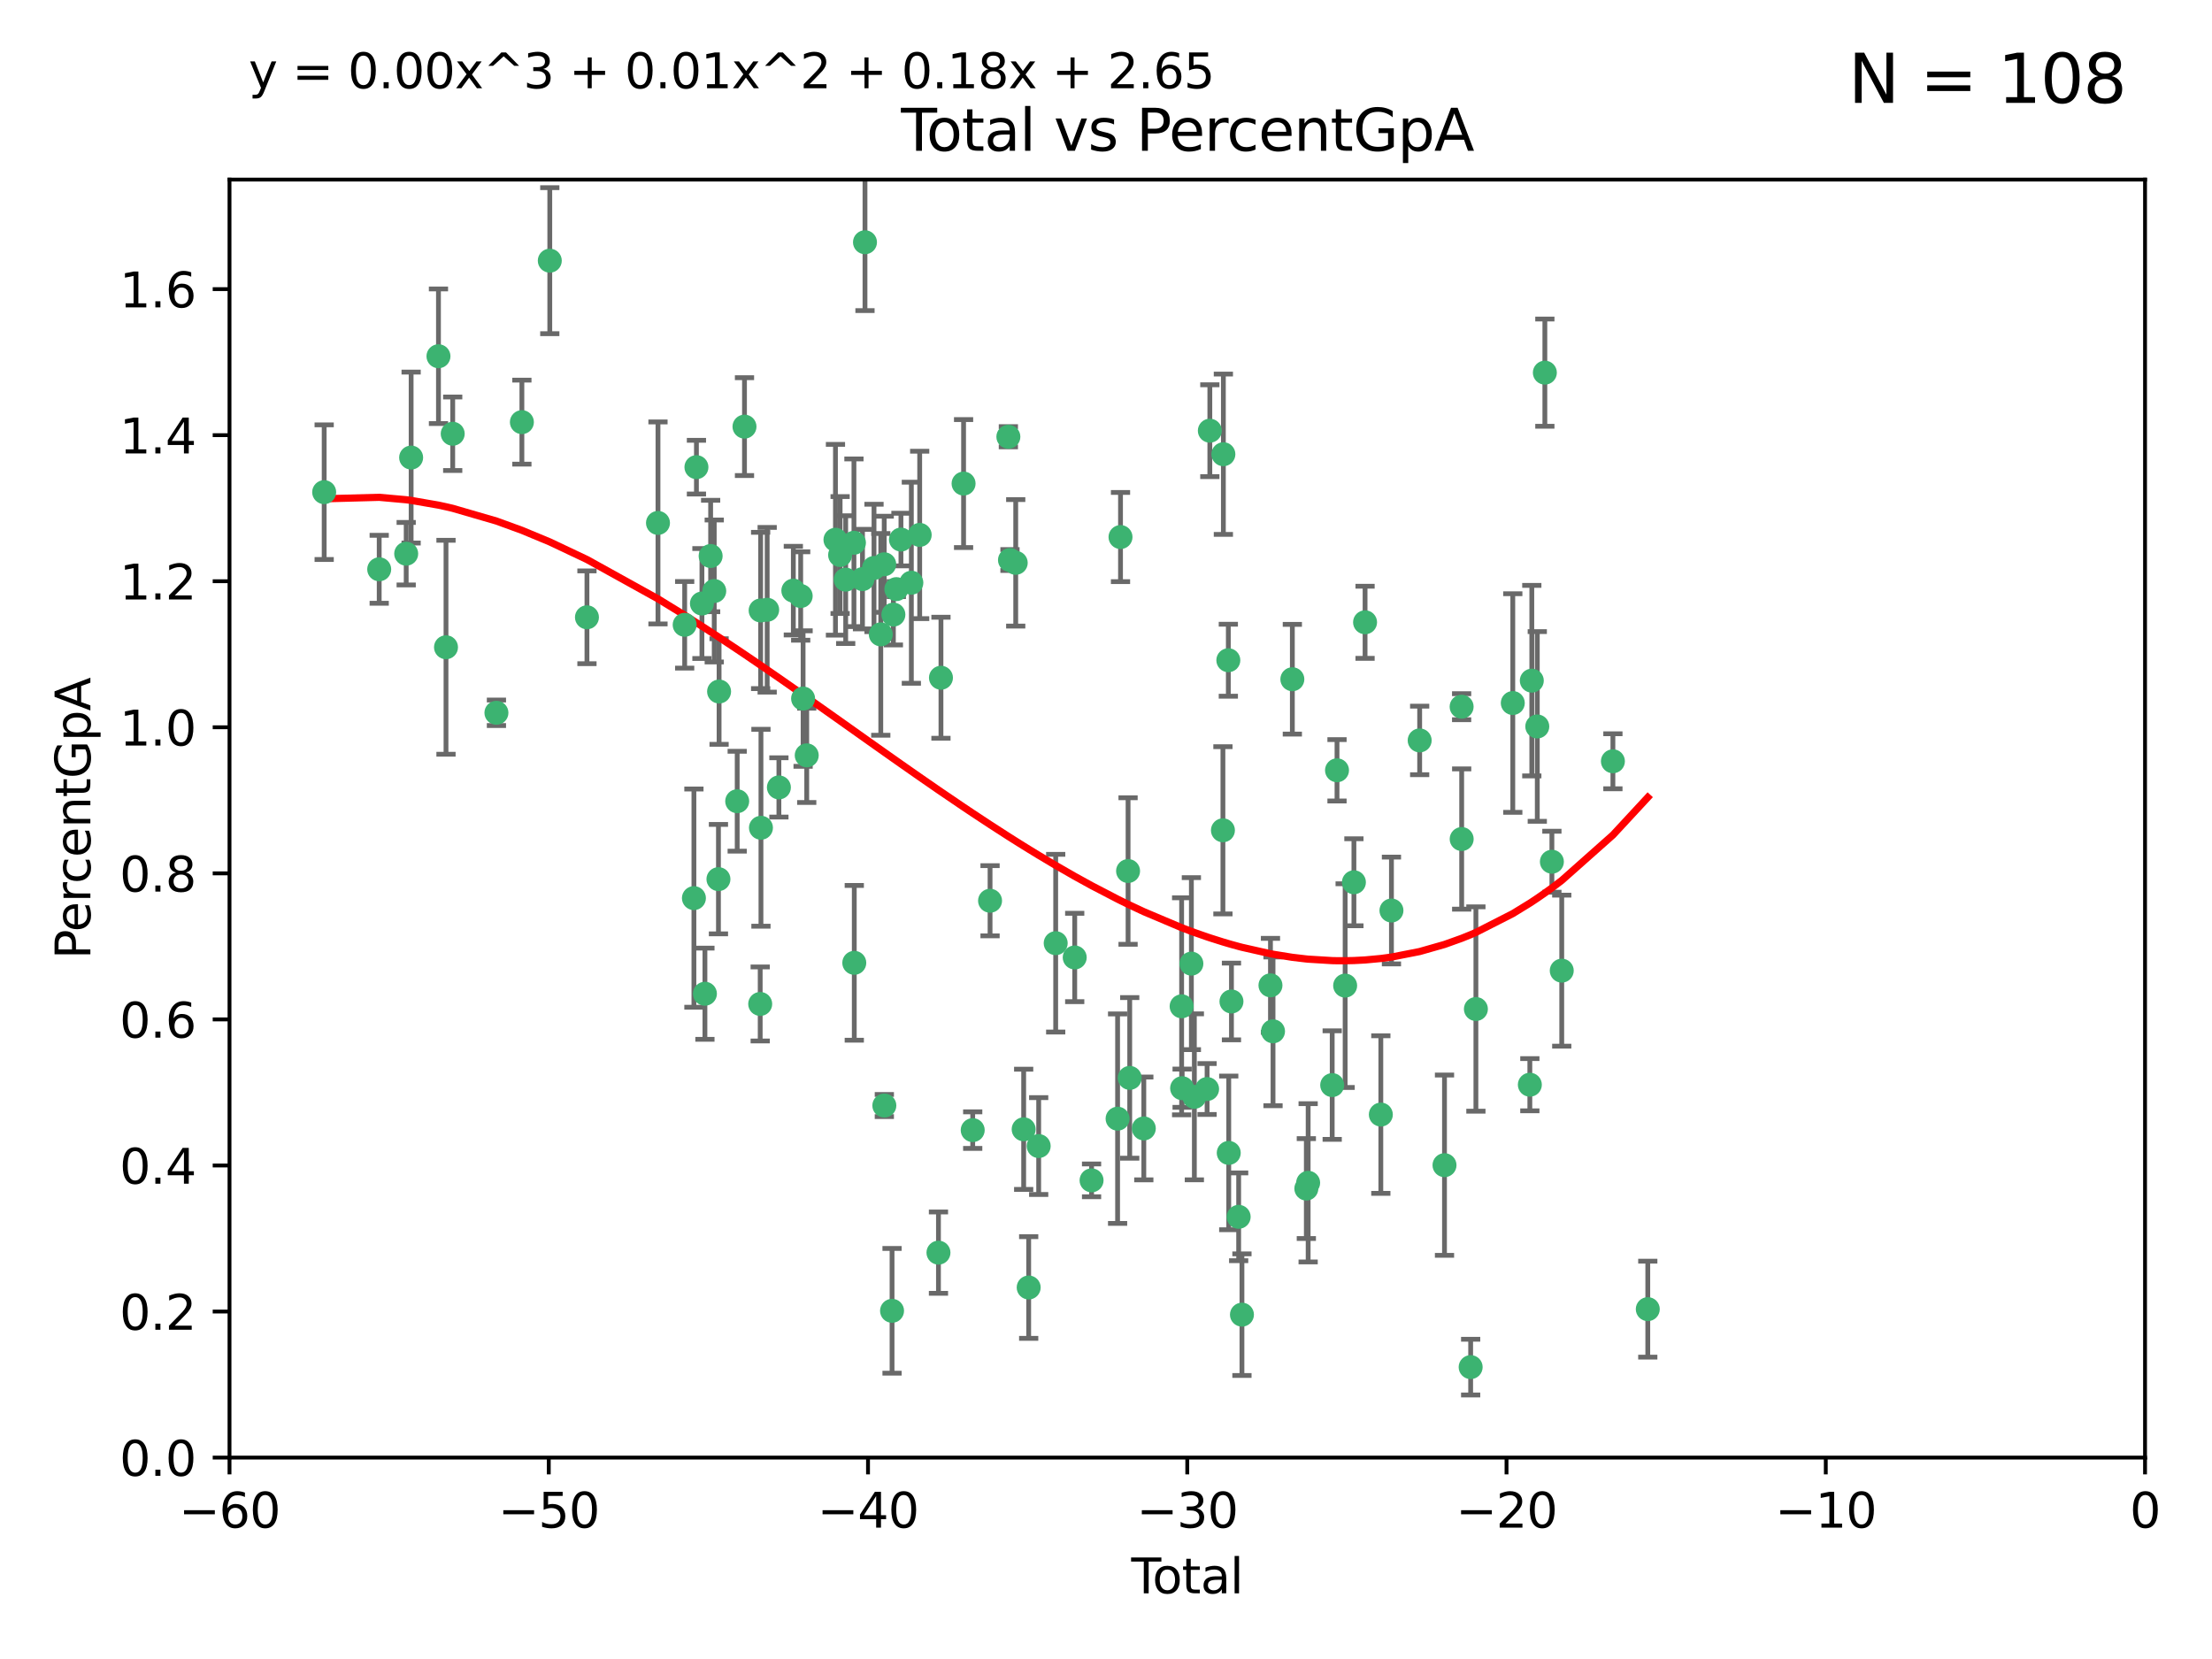 <?xml version="1.0" encoding="utf-8" standalone="no"?>
<!DOCTYPE svg PUBLIC "-//W3C//DTD SVG 1.1//EN"
  "http://www.w3.org/Graphics/SVG/1.1/DTD/svg11.dtd">
<svg xmlns:xlink="http://www.w3.org/1999/xlink" width="460.8pt" height="345.6pt" viewBox="0 0 460.8 345.6" xmlns="http://www.w3.org/2000/svg" version="1.1">
 <defs>
  <style type="text/css">*{stroke-linejoin: round; stroke-linecap: butt}</style>
 </defs>
 <g id="figure_1">
  <g id="patch_1">
   <path d="M 0 345.6 
L 460.8 345.6 
L 460.8 0 
L 0 0 
z
" style="fill: #ffffff"/>
  </g>
  <g id="axes_1">
   <g id="patch_2">
    <path d="M 47.81 303.64 
L 446.85 303.64 
L 446.85 37.411 
L 47.81 37.411 
z
" style="fill: #ffffff"/>
   </g>
   <g id="PathCollection_1">
    <defs>
     <path id="m028c3f5815" d="M 0 1.118 
C 0.297 1.118 0.581 1 0.791 0.791 
C 1 0.581 1.118 0.297 1.118 0 
C 1.118 -0.297 1 -0.581 0.791 -0.791 
C 0.581 -1 0.297 -1.118 0 -1.118 
C -0.297 -1.118 -0.581 -1 -0.791 -0.791 
C -1 -0.581 -1.118 -0.297 -1.118 0 
C -1.118 0.297 -1 0.581 -0.791 0.791 
C -0.581 1 -0.297 1.118 0 1.118 
z
" style="stroke: #3cb371"/>
    </defs>
    <g clip-path="url(#pec8f86d231)">
     <use xlink:href="#m028c3f5815" x="67.531" y="102.526" style="fill: #3cb371; stroke: #3cb371"/>
     <use xlink:href="#m028c3f5815" x="78.995" y="118.592" style="fill: #3cb371; stroke: #3cb371"/>
     <use xlink:href="#m028c3f5815" x="84.617" y="115.347" style="fill: #3cb371; stroke: #3cb371"/>
     <use xlink:href="#m028c3f5815" x="85.646" y="95.318" style="fill: #3cb371; stroke: #3cb371"/>
     <use xlink:href="#m028c3f5815" x="91.341" y="74.211" style="fill: #3cb371; stroke: #3cb371"/>
     <use xlink:href="#m028c3f5815" x="92.91" y="134.836" style="fill: #3cb371; stroke: #3cb371"/>
     <use xlink:href="#m028c3f5815" x="94.308" y="90.362" style="fill: #3cb371; stroke: #3cb371"/>
     <use xlink:href="#m028c3f5815" x="103.415" y="148.487" style="fill: #3cb371; stroke: #3cb371"/>
     <use xlink:href="#m028c3f5815" x="108.719" y="87.939" style="fill: #3cb371; stroke: #3cb371"/>
     <use xlink:href="#m028c3f5815" x="114.531" y="54.304" style="fill: #3cb371; stroke: #3cb371"/>
     <use xlink:href="#m028c3f5815" x="122.273" y="128.593" style="fill: #3cb371; stroke: #3cb371"/>
     <use xlink:href="#m028c3f5815" x="137.07" y="108.935" style="fill: #3cb371; stroke: #3cb371"/>
     <use xlink:href="#m028c3f5815" x="142.63" y="130.157" style="fill: #3cb371; stroke: #3cb371"/>
     <use xlink:href="#m028c3f5815" x="144.556" y="187.094" style="fill: #3cb371; stroke: #3cb371"/>
     <use xlink:href="#m028c3f5815" x="145.08" y="97.317" style="fill: #3cb371; stroke: #3cb371"/>
     <use xlink:href="#m028c3f5815" x="146.226" y="125.723" style="fill: #3cb371; stroke: #3cb371"/>
     <use xlink:href="#m028c3f5815" x="146.848" y="207.013" style="fill: #3cb371; stroke: #3cb371"/>
     <use xlink:href="#m028c3f5815" x="148.039" y="115.829" style="fill: #3cb371; stroke: #3cb371"/>
     <use xlink:href="#m028c3f5815" x="148.791" y="123.117" style="fill: #3cb371; stroke: #3cb371"/>
     <use xlink:href="#m028c3f5815" x="149.666" y="183.14" style="fill: #3cb371; stroke: #3cb371"/>
     <use xlink:href="#m028c3f5815" x="149.799" y="144.057" style="fill: #3cb371; stroke: #3cb371"/>
     <use xlink:href="#m028c3f5815" x="153.572" y="166.909" style="fill: #3cb371; stroke: #3cb371"/>
     <use xlink:href="#m028c3f5815" x="155.091" y="88.874" style="fill: #3cb371; stroke: #3cb371"/>
     <use xlink:href="#m028c3f5815" x="158.363" y="209.141" style="fill: #3cb371; stroke: #3cb371"/>
     <use xlink:href="#m028c3f5815" x="158.454" y="127.171" style="fill: #3cb371; stroke: #3cb371"/>
     <use xlink:href="#m028c3f5815" x="158.52" y="172.439" style="fill: #3cb371; stroke: #3cb371"/>
     <use xlink:href="#m028c3f5815" x="159.818" y="127.028" style="fill: #3cb371; stroke: #3cb371"/>
     <use xlink:href="#m028c3f5815" x="162.259" y="164.032" style="fill: #3cb371; stroke: #3cb371"/>
     <use xlink:href="#m028c3f5815" x="165.267" y="123.038" style="fill: #3cb371; stroke: #3cb371"/>
     <use xlink:href="#m028c3f5815" x="166.798" y="124.161" style="fill: #3cb371; stroke: #3cb371"/>
     <use xlink:href="#m028c3f5815" x="167.299" y="145.522" style="fill: #3cb371; stroke: #3cb371"/>
     <use xlink:href="#m028c3f5815" x="168.057" y="157.353" style="fill: #3cb371; stroke: #3cb371"/>
     <use xlink:href="#m028c3f5815" x="174.042" y="112.441" style="fill: #3cb371; stroke: #3cb371"/>
     <use xlink:href="#m028c3f5815" x="175.011" y="115.624" style="fill: #3cb371; stroke: #3cb371"/>
     <use xlink:href="#m028c3f5815" x="176.173" y="120.746" style="fill: #3cb371; stroke: #3cb371"/>
     <use xlink:href="#m028c3f5815" x="177.892" y="113.07" style="fill: #3cb371; stroke: #3cb371"/>
     <use xlink:href="#m028c3f5815" x="177.962" y="200.575" style="fill: #3cb371; stroke: #3cb371"/>
     <use xlink:href="#m028c3f5815" x="179.671" y="120.64" style="fill: #3cb371; stroke: #3cb371"/>
     <use xlink:href="#m028c3f5815" x="180.192" y="50.463" style="fill: #3cb371; stroke: #3cb371"/>
     <use xlink:href="#m028c3f5815" x="182.072" y="118.317" style="fill: #3cb371; stroke: #3cb371"/>
     <use xlink:href="#m028c3f5815" x="183.484" y="132.151" style="fill: #3cb371; stroke: #3cb371"/>
     <use xlink:href="#m028c3f5815" x="184.2" y="117.548" style="fill: #3cb371; stroke: #3cb371"/>
     <use xlink:href="#m028c3f5815" x="184.223" y="230.303" style="fill: #3cb371; stroke: #3cb371"/>
     <use xlink:href="#m028c3f5815" x="185.829" y="273.067" style="fill: #3cb371; stroke: #3cb371"/>
     <use xlink:href="#m028c3f5815" x="186.109" y="128.033" style="fill: #3cb371; stroke: #3cb371"/>
     <use xlink:href="#m028c3f5815" x="186.724" y="122.726" style="fill: #3cb371; stroke: #3cb371"/>
     <use xlink:href="#m028c3f5815" x="187.684" y="112.4" style="fill: #3cb371; stroke: #3cb371"/>
     <use xlink:href="#m028c3f5815" x="189.851" y="121.39" style="fill: #3cb371; stroke: #3cb371"/>
     <use xlink:href="#m028c3f5815" x="191.588" y="111.43" style="fill: #3cb371; stroke: #3cb371"/>
     <use xlink:href="#m028c3f5815" x="195.499" y="260.948" style="fill: #3cb371; stroke: #3cb371"/>
     <use xlink:href="#m028c3f5815" x="196.019" y="141.186" style="fill: #3cb371; stroke: #3cb371"/>
     <use xlink:href="#m028c3f5815" x="200.731" y="100.735" style="fill: #3cb371; stroke: #3cb371"/>
     <use xlink:href="#m028c3f5815" x="202.634" y="235.426" style="fill: #3cb371; stroke: #3cb371"/>
     <use xlink:href="#m028c3f5815" x="206.247" y="187.642" style="fill: #3cb371; stroke: #3cb371"/>
     <use xlink:href="#m028c3f5815" x="210.062" y="90.985" style="fill: #3cb371; stroke: #3cb371"/>
     <use xlink:href="#m028c3f5815" x="210.397" y="116.663" style="fill: #3cb371; stroke: #3cb371"/>
     <use xlink:href="#m028c3f5815" x="211.594" y="117.25" style="fill: #3cb371; stroke: #3cb371"/>
     <use xlink:href="#m028c3f5815" x="213.249" y="235.252" style="fill: #3cb371; stroke: #3cb371"/>
     <use xlink:href="#m028c3f5815" x="214.294" y="268.209" style="fill: #3cb371; stroke: #3cb371"/>
     <use xlink:href="#m028c3f5815" x="216.376" y="238.745" style="fill: #3cb371; stroke: #3cb371"/>
     <use xlink:href="#m028c3f5815" x="219.92" y="196.482" style="fill: #3cb371; stroke: #3cb371"/>
     <use xlink:href="#m028c3f5815" x="223.883" y="199.457" style="fill: #3cb371; stroke: #3cb371"/>
     <use xlink:href="#m028c3f5815" x="227.393" y="245.891" style="fill: #3cb371; stroke: #3cb371"/>
     <use xlink:href="#m028c3f5815" x="232.815" y="233.04" style="fill: #3cb371; stroke: #3cb371"/>
     <use xlink:href="#m028c3f5815" x="233.423" y="111.877" style="fill: #3cb371; stroke: #3cb371"/>
     <use xlink:href="#m028c3f5815" x="234.998" y="181.451" style="fill: #3cb371; stroke: #3cb371"/>
     <use xlink:href="#m028c3f5815" x="235.342" y="224.544" style="fill: #3cb371; stroke: #3cb371"/>
     <use xlink:href="#m028c3f5815" x="238.277" y="235.075" style="fill: #3cb371; stroke: #3cb371"/>
     <use xlink:href="#m028c3f5815" x="246.155" y="209.633" style="fill: #3cb371; stroke: #3cb371"/>
     <use xlink:href="#m028c3f5815" x="246.258" y="226.694" style="fill: #3cb371; stroke: #3cb371"/>
     <use xlink:href="#m028c3f5815" x="248.186" y="200.742" style="fill: #3cb371; stroke: #3cb371"/>
     <use xlink:href="#m028c3f5815" x="248.807" y="228.491" style="fill: #3cb371; stroke: #3cb371"/>
     <use xlink:href="#m028c3f5815" x="251.459" y="226.863" style="fill: #3cb371; stroke: #3cb371"/>
     <use xlink:href="#m028c3f5815" x="252.031" y="89.722" style="fill: #3cb371; stroke: #3cb371"/>
     <use xlink:href="#m028c3f5815" x="254.758" y="172.967" style="fill: #3cb371; stroke: #3cb371"/>
     <use xlink:href="#m028c3f5815" x="254.851" y="94.622" style="fill: #3cb371; stroke: #3cb371"/>
     <use xlink:href="#m028c3f5815" x="255.884" y="137.537" style="fill: #3cb371; stroke: #3cb371"/>
     <use xlink:href="#m028c3f5815" x="255.97" y="240.17" style="fill: #3cb371; stroke: #3cb371"/>
     <use xlink:href="#m028c3f5815" x="256.536" y="208.627" style="fill: #3cb371; stroke: #3cb371"/>
     <use xlink:href="#m028c3f5815" x="258.036" y="253.486" style="fill: #3cb371; stroke: #3cb371"/>
     <use xlink:href="#m028c3f5815" x="258.72" y="273.866" style="fill: #3cb371; stroke: #3cb371"/>
     <use xlink:href="#m028c3f5815" x="264.662" y="205.263" style="fill: #3cb371; stroke: #3cb371"/>
     <use xlink:href="#m028c3f5815" x="265.194" y="214.843" style="fill: #3cb371; stroke: #3cb371"/>
     <use xlink:href="#m028c3f5815" x="269.219" y="141.497" style="fill: #3cb371; stroke: #3cb371"/>
     <use xlink:href="#m028c3f5815" x="272.134" y="247.6" style="fill: #3cb371; stroke: #3cb371"/>
     <use xlink:href="#m028c3f5815" x="272.511" y="246.398" style="fill: #3cb371; stroke: #3cb371"/>
     <use xlink:href="#m028c3f5815" x="277.521" y="226.045" style="fill: #3cb371; stroke: #3cb371"/>
     <use xlink:href="#m028c3f5815" x="278.524" y="160.464" style="fill: #3cb371; stroke: #3cb371"/>
     <use xlink:href="#m028c3f5815" x="280.218" y="205.321" style="fill: #3cb371; stroke: #3cb371"/>
     <use xlink:href="#m028c3f5815" x="282.044" y="183.793" style="fill: #3cb371; stroke: #3cb371"/>
     <use xlink:href="#m028c3f5815" x="284.368" y="129.634" style="fill: #3cb371; stroke: #3cb371"/>
     <use xlink:href="#m028c3f5815" x="287.653" y="232.184" style="fill: #3cb371; stroke: #3cb371"/>
     <use xlink:href="#m028c3f5815" x="289.865" y="189.677" style="fill: #3cb371; stroke: #3cb371"/>
     <use xlink:href="#m028c3f5815" x="295.743" y="154.242" style="fill: #3cb371; stroke: #3cb371"/>
     <use xlink:href="#m028c3f5815" x="300.916" y="242.728" style="fill: #3cb371; stroke: #3cb371"/>
     <use xlink:href="#m028c3f5815" x="304.483" y="147.219" style="fill: #3cb371; stroke: #3cb371"/>
     <use xlink:href="#m028c3f5815" x="304.494" y="174.785" style="fill: #3cb371; stroke: #3cb371"/>
     <use xlink:href="#m028c3f5815" x="306.364" y="284.794" style="fill: #3cb371; stroke: #3cb371"/>
     <use xlink:href="#m028c3f5815" x="307.457" y="210.197" style="fill: #3cb371; stroke: #3cb371"/>
     <use xlink:href="#m028c3f5815" x="315.142" y="146.454" style="fill: #3cb371; stroke: #3cb371"/>
     <use xlink:href="#m028c3f5815" x="318.695" y="225.964" style="fill: #3cb371; stroke: #3cb371"/>
     <use xlink:href="#m028c3f5815" x="319.103" y="141.79" style="fill: #3cb371; stroke: #3cb371"/>
     <use xlink:href="#m028c3f5815" x="320.245" y="151.336" style="fill: #3cb371; stroke: #3cb371"/>
     <use xlink:href="#m028c3f5815" x="321.822" y="77.63" style="fill: #3cb371; stroke: #3cb371"/>
     <use xlink:href="#m028c3f5815" x="323.287" y="179.513" style="fill: #3cb371; stroke: #3cb371"/>
     <use xlink:href="#m028c3f5815" x="325.341" y="202.204" style="fill: #3cb371; stroke: #3cb371"/>
     <use xlink:href="#m028c3f5815" x="335.998" y="158.587" style="fill: #3cb371; stroke: #3cb371"/>
     <use xlink:href="#m028c3f5815" x="343.264" y="272.718" style="fill: #3cb371; stroke: #3cb371"/>
    </g>
   </g>
   <g id="matplotlib.axis_1">
    <g id="xtick_1">
     <g id="line2d_1">
      <defs>
       <path id="m064da6385b" d="M 0 0 
L 0 3.5 
" style="stroke: #000000; stroke-width: 0.8"/>
      </defs>
      <g>
       <use xlink:href="#m064da6385b" x="47.81" y="303.64" style="stroke: #000000; stroke-width: 0.8"/>
      </g>
     </g>
     <g id="text_1">
      <!-- −60 -->
      <g transform="translate(37.258 318.238)scale(0.1 -0.1)">
       <defs>
        <path id="DejaVuSans-2212" d="M 678 2272 
L 4684 2272 
L 4684 1741 
L 678 1741 
L 678 2272 
z
" transform="scale(0.016)"/>
        <path id="DejaVuSans-36" d="M 2113 2584 
Q 1688 2584 1439 2293 
Q 1191 2003 1191 1497 
Q 1191 994 1439 701 
Q 1688 409 2113 409 
Q 2538 409 2786 701 
Q 3034 994 3034 1497 
Q 3034 2003 2786 2293 
Q 2538 2584 2113 2584 
z
M 3366 4563 
L 3366 3988 
Q 3128 4100 2886 4159 
Q 2644 4219 2406 4219 
Q 1781 4219 1451 3797 
Q 1122 3375 1075 2522 
Q 1259 2794 1537 2939 
Q 1816 3084 2150 3084 
Q 2853 3084 3261 2657 
Q 3669 2231 3669 1497 
Q 3669 778 3244 343 
Q 2819 -91 2113 -91 
Q 1303 -91 875 529 
Q 447 1150 447 2328 
Q 447 3434 972 4092 
Q 1497 4750 2381 4750 
Q 2619 4750 2861 4703 
Q 3103 4656 3366 4563 
z
" transform="scale(0.016)"/>
        <path id="DejaVuSans-30" d="M 2034 4250 
Q 1547 4250 1301 3770 
Q 1056 3291 1056 2328 
Q 1056 1369 1301 889 
Q 1547 409 2034 409 
Q 2525 409 2770 889 
Q 3016 1369 3016 2328 
Q 3016 3291 2770 3770 
Q 2525 4250 2034 4250 
z
M 2034 4750 
Q 2819 4750 3233 4129 
Q 3647 3509 3647 2328 
Q 3647 1150 3233 529 
Q 2819 -91 2034 -91 
Q 1250 -91 836 529 
Q 422 1150 422 2328 
Q 422 3509 836 4129 
Q 1250 4750 2034 4750 
z
" transform="scale(0.016)"/>
       </defs>
       <use xlink:href="#DejaVuSans-2212"/>
       <use xlink:href="#DejaVuSans-36" x="83.789"/>
       <use xlink:href="#DejaVuSans-30" x="147.412"/>
      </g>
     </g>
    </g>
    <g id="xtick_2">
     <g id="line2d_2">
      <g>
       <use xlink:href="#m064da6385b" x="114.317" y="303.64" style="stroke: #000000; stroke-width: 0.8"/>
      </g>
     </g>
     <g id="text_2">
      <!-- −50 -->
      <g transform="translate(103.764 318.238)scale(0.1 -0.1)">
       <defs>
        <path id="DejaVuSans-35" d="M 691 4666 
L 3169 4666 
L 3169 4134 
L 1269 4134 
L 1269 2991 
Q 1406 3038 1543 3061 
Q 1681 3084 1819 3084 
Q 2600 3084 3056 2656 
Q 3513 2228 3513 1497 
Q 3513 744 3044 326 
Q 2575 -91 1722 -91 
Q 1428 -91 1123 -41 
Q 819 9 494 109 
L 494 744 
Q 775 591 1075 516 
Q 1375 441 1709 441 
Q 2250 441 2565 725 
Q 2881 1009 2881 1497 
Q 2881 1984 2565 2268 
Q 2250 2553 1709 2553 
Q 1456 2553 1204 2497 
Q 953 2441 691 2322 
L 691 4666 
z
" transform="scale(0.016)"/>
       </defs>
       <use xlink:href="#DejaVuSans-2212"/>
       <use xlink:href="#DejaVuSans-35" x="83.789"/>
       <use xlink:href="#DejaVuSans-30" x="147.412"/>
      </g>
     </g>
    </g>
    <g id="xtick_3">
     <g id="line2d_3">
      <g>
       <use xlink:href="#m064da6385b" x="180.823" y="303.64" style="stroke: #000000; stroke-width: 0.8"/>
      </g>
     </g>
     <g id="text_3">
      <!-- −40 -->
      <g transform="translate(170.271 318.238)scale(0.1 -0.1)">
       <defs>
        <path id="DejaVuSans-34" d="M 2419 4116 
L 825 1625 
L 2419 1625 
L 2419 4116 
z
M 2253 4666 
L 3047 4666 
L 3047 1625 
L 3713 1625 
L 3713 1100 
L 3047 1100 
L 3047 0 
L 2419 0 
L 2419 1100 
L 313 1100 
L 313 1709 
L 2253 4666 
z
" transform="scale(0.016)"/>
       </defs>
       <use xlink:href="#DejaVuSans-2212"/>
       <use xlink:href="#DejaVuSans-34" x="83.789"/>
       <use xlink:href="#DejaVuSans-30" x="147.412"/>
      </g>
     </g>
    </g>
    <g id="xtick_4">
     <g id="line2d_4">
      <g>
       <use xlink:href="#m064da6385b" x="247.33" y="303.64" style="stroke: #000000; stroke-width: 0.8"/>
      </g>
     </g>
     <g id="text_4">
      <!-- −30 -->
      <g transform="translate(236.778 318.238)scale(0.1 -0.1)">
       <defs>
        <path id="DejaVuSans-33" d="M 2597 2516 
Q 3050 2419 3304 2112 
Q 3559 1806 3559 1356 
Q 3559 666 3084 287 
Q 2609 -91 1734 -91 
Q 1441 -91 1130 -33 
Q 819 25 488 141 
L 488 750 
Q 750 597 1062 519 
Q 1375 441 1716 441 
Q 2309 441 2620 675 
Q 2931 909 2931 1356 
Q 2931 1769 2642 2001 
Q 2353 2234 1838 2234 
L 1294 2234 
L 1294 2753 
L 1863 2753 
Q 2328 2753 2575 2939 
Q 2822 3125 2822 3475 
Q 2822 3834 2567 4026 
Q 2313 4219 1838 4219 
Q 1578 4219 1281 4162 
Q 984 4106 628 3988 
L 628 4550 
Q 988 4650 1302 4700 
Q 1616 4750 1894 4750 
Q 2613 4750 3031 4423 
Q 3450 4097 3450 3541 
Q 3450 3153 3228 2886 
Q 3006 2619 2597 2516 
z
" transform="scale(0.016)"/>
       </defs>
       <use xlink:href="#DejaVuSans-2212"/>
       <use xlink:href="#DejaVuSans-33" x="83.789"/>
       <use xlink:href="#DejaVuSans-30" x="147.412"/>
      </g>
     </g>
    </g>
    <g id="xtick_5">
     <g id="line2d_5">
      <g>
       <use xlink:href="#m064da6385b" x="313.837" y="303.64" style="stroke: #000000; stroke-width: 0.8"/>
      </g>
     </g>
     <g id="text_5">
      <!-- −20 -->
      <g transform="translate(303.284 318.238)scale(0.1 -0.1)">
       <defs>
        <path id="DejaVuSans-32" d="M 1228 531 
L 3431 531 
L 3431 0 
L 469 0 
L 469 531 
Q 828 903 1448 1529 
Q 2069 2156 2228 2338 
Q 2531 2678 2651 2914 
Q 2772 3150 2772 3378 
Q 2772 3750 2511 3984 
Q 2250 4219 1831 4219 
Q 1534 4219 1204 4116 
Q 875 4013 500 3803 
L 500 4441 
Q 881 4594 1212 4672 
Q 1544 4750 1819 4750 
Q 2544 4750 2975 4387 
Q 3406 4025 3406 3419 
Q 3406 3131 3298 2873 
Q 3191 2616 2906 2266 
Q 2828 2175 2409 1742 
Q 1991 1309 1228 531 
z
" transform="scale(0.016)"/>
       </defs>
       <use xlink:href="#DejaVuSans-2212"/>
       <use xlink:href="#DejaVuSans-32" x="83.789"/>
       <use xlink:href="#DejaVuSans-30" x="147.412"/>
      </g>
     </g>
    </g>
    <g id="xtick_6">
     <g id="line2d_6">
      <g>
       <use xlink:href="#m064da6385b" x="380.343" y="303.64" style="stroke: #000000; stroke-width: 0.8"/>
      </g>
     </g>
     <g id="text_6">
      <!-- −10 -->
      <g transform="translate(369.791 318.238)scale(0.1 -0.1)">
       <defs>
        <path id="DejaVuSans-31" d="M 794 531 
L 1825 531 
L 1825 4091 
L 703 3866 
L 703 4441 
L 1819 4666 
L 2450 4666 
L 2450 531 
L 3481 531 
L 3481 0 
L 794 0 
L 794 531 
z
" transform="scale(0.016)"/>
       </defs>
       <use xlink:href="#DejaVuSans-2212"/>
       <use xlink:href="#DejaVuSans-31" x="83.789"/>
       <use xlink:href="#DejaVuSans-30" x="147.412"/>
      </g>
     </g>
    </g>
    <g id="xtick_7">
     <g id="line2d_7">
      <g>
       <use xlink:href="#m064da6385b" x="446.85" y="303.64" style="stroke: #000000; stroke-width: 0.8"/>
      </g>
     </g>
     <g id="text_7">
      <!-- 0 -->
      <g transform="translate(443.669 318.238)scale(0.1 -0.1)">
       <use xlink:href="#DejaVuSans-30"/>
      </g>
     </g>
    </g>
    <g id="text_8">
     <!-- Total -->
     <g transform="translate(235.653 331.917)scale(0.1 -0.1)">
      <defs>
       <path id="DejaVuSans-54" d="M -19 4666 
L 3928 4666 
L 3928 4134 
L 2272 4134 
L 2272 0 
L 1638 0 
L 1638 4134 
L -19 4134 
L -19 4666 
z
" transform="scale(0.016)"/>
       <path id="DejaVuSans-6f" d="M 1959 3097 
Q 1497 3097 1228 2736 
Q 959 2375 959 1747 
Q 959 1119 1226 758 
Q 1494 397 1959 397 
Q 2419 397 2687 759 
Q 2956 1122 2956 1747 
Q 2956 2369 2687 2733 
Q 2419 3097 1959 3097 
z
M 1959 3584 
Q 2709 3584 3137 3096 
Q 3566 2609 3566 1747 
Q 3566 888 3137 398 
Q 2709 -91 1959 -91 
Q 1206 -91 779 398 
Q 353 888 353 1747 
Q 353 2609 779 3096 
Q 1206 3584 1959 3584 
z
" transform="scale(0.016)"/>
       <path id="DejaVuSans-74" d="M 1172 4494 
L 1172 3500 
L 2356 3500 
L 2356 3053 
L 1172 3053 
L 1172 1153 
Q 1172 725 1289 603 
Q 1406 481 1766 481 
L 2356 481 
L 2356 0 
L 1766 0 
Q 1100 0 847 248 
Q 594 497 594 1153 
L 594 3053 
L 172 3053 
L 172 3500 
L 594 3500 
L 594 4494 
L 1172 4494 
z
" transform="scale(0.016)"/>
       <path id="DejaVuSans-61" d="M 2194 1759 
Q 1497 1759 1228 1600 
Q 959 1441 959 1056 
Q 959 750 1161 570 
Q 1363 391 1709 391 
Q 2188 391 2477 730 
Q 2766 1069 2766 1631 
L 2766 1759 
L 2194 1759 
z
M 3341 1997 
L 3341 0 
L 2766 0 
L 2766 531 
Q 2569 213 2275 61 
Q 1981 -91 1556 -91 
Q 1019 -91 701 211 
Q 384 513 384 1019 
Q 384 1609 779 1909 
Q 1175 2209 1959 2209 
L 2766 2209 
L 2766 2266 
Q 2766 2663 2505 2880 
Q 2244 3097 1772 3097 
Q 1472 3097 1187 3025 
Q 903 2953 641 2809 
L 641 3341 
Q 956 3463 1253 3523 
Q 1550 3584 1831 3584 
Q 2591 3584 2966 3190 
Q 3341 2797 3341 1997 
z
" transform="scale(0.016)"/>
       <path id="DejaVuSans-6c" d="M 603 4863 
L 1178 4863 
L 1178 0 
L 603 0 
L 603 4863 
z
" transform="scale(0.016)"/>
      </defs>
      <use xlink:href="#DejaVuSans-54"/>
      <use xlink:href="#DejaVuSans-6f" x="44.084"/>
      <use xlink:href="#DejaVuSans-74" x="105.266"/>
      <use xlink:href="#DejaVuSans-61" x="144.475"/>
      <use xlink:href="#DejaVuSans-6c" x="205.754"/>
     </g>
    </g>
   </g>
   <g id="matplotlib.axis_2">
    <g id="ytick_1">
     <g id="line2d_8">
      <defs>
       <path id="m144bb4910b" d="M 0 0 
L -3.5 0 
" style="stroke: #000000; stroke-width: 0.8"/>
      </defs>
      <g>
       <use xlink:href="#m144bb4910b" x="47.81" y="303.64" style="stroke: #000000; stroke-width: 0.8"/>
      </g>
     </g>
     <g id="text_9">
      <!-- 0.0 -->
      <g transform="translate(24.907 307.439)scale(0.1 -0.1)">
       <defs>
        <path id="DejaVuSans-2e" d="M 684 794 
L 1344 794 
L 1344 0 
L 684 0 
L 684 794 
z
" transform="scale(0.016)"/>
       </defs>
       <use xlink:href="#DejaVuSans-30"/>
       <use xlink:href="#DejaVuSans-2e" x="63.623"/>
       <use xlink:href="#DejaVuSans-30" x="95.41"/>
      </g>
     </g>
    </g>
    <g id="ytick_2">
     <g id="line2d_9">
      <g>
       <use xlink:href="#m144bb4910b" x="47.81" y="273.214" style="stroke: #000000; stroke-width: 0.8"/>
      </g>
     </g>
     <g id="text_10">
      <!-- 0.2 -->
      <g transform="translate(24.907 277.013)scale(0.1 -0.1)">
       <use xlink:href="#DejaVuSans-30"/>
       <use xlink:href="#DejaVuSans-2e" x="63.623"/>
       <use xlink:href="#DejaVuSans-32" x="95.41"/>
      </g>
     </g>
    </g>
    <g id="ytick_3">
     <g id="line2d_10">
      <g>
       <use xlink:href="#m144bb4910b" x="47.81" y="242.788" style="stroke: #000000; stroke-width: 0.8"/>
      </g>
     </g>
     <g id="text_11">
      <!-- 0.4 -->
      <g transform="translate(24.907 246.587)scale(0.1 -0.1)">
       <use xlink:href="#DejaVuSans-30"/>
       <use xlink:href="#DejaVuSans-2e" x="63.623"/>
       <use xlink:href="#DejaVuSans-34" x="95.41"/>
      </g>
     </g>
    </g>
    <g id="ytick_4">
     <g id="line2d_11">
      <g>
       <use xlink:href="#m144bb4910b" x="47.81" y="212.362" style="stroke: #000000; stroke-width: 0.8"/>
      </g>
     </g>
     <g id="text_12">
      <!-- 0.6 -->
      <g transform="translate(24.907 216.161)scale(0.1 -0.1)">
       <use xlink:href="#DejaVuSans-30"/>
       <use xlink:href="#DejaVuSans-2e" x="63.623"/>
       <use xlink:href="#DejaVuSans-36" x="95.41"/>
      </g>
     </g>
    </g>
    <g id="ytick_5">
     <g id="line2d_12">
      <g>
       <use xlink:href="#m144bb4910b" x="47.81" y="181.935" style="stroke: #000000; stroke-width: 0.8"/>
      </g>
     </g>
     <g id="text_13">
      <!-- 0.8 -->
      <g transform="translate(24.907 185.735)scale(0.1 -0.1)">
       <defs>
        <path id="DejaVuSans-38" d="M 2034 2216 
Q 1584 2216 1326 1975 
Q 1069 1734 1069 1313 
Q 1069 891 1326 650 
Q 1584 409 2034 409 
Q 2484 409 2743 651 
Q 3003 894 3003 1313 
Q 3003 1734 2745 1975 
Q 2488 2216 2034 2216 
z
M 1403 2484 
Q 997 2584 770 2862 
Q 544 3141 544 3541 
Q 544 4100 942 4425 
Q 1341 4750 2034 4750 
Q 2731 4750 3128 4425 
Q 3525 4100 3525 3541 
Q 3525 3141 3298 2862 
Q 3072 2584 2669 2484 
Q 3125 2378 3379 2068 
Q 3634 1759 3634 1313 
Q 3634 634 3220 271 
Q 2806 -91 2034 -91 
Q 1263 -91 848 271 
Q 434 634 434 1313 
Q 434 1759 690 2068 
Q 947 2378 1403 2484 
z
M 1172 3481 
Q 1172 3119 1398 2916 
Q 1625 2713 2034 2713 
Q 2441 2713 2670 2916 
Q 2900 3119 2900 3481 
Q 2900 3844 2670 4047 
Q 2441 4250 2034 4250 
Q 1625 4250 1398 4047 
Q 1172 3844 1172 3481 
z
" transform="scale(0.016)"/>
       </defs>
       <use xlink:href="#DejaVuSans-30"/>
       <use xlink:href="#DejaVuSans-2e" x="63.623"/>
       <use xlink:href="#DejaVuSans-38" x="95.41"/>
      </g>
     </g>
    </g>
    <g id="ytick_6">
     <g id="line2d_13">
      <g>
       <use xlink:href="#m144bb4910b" x="47.81" y="151.509" style="stroke: #000000; stroke-width: 0.8"/>
      </g>
     </g>
     <g id="text_14">
      <!-- 1.0 -->
      <g transform="translate(24.907 155.308)scale(0.1 -0.1)">
       <use xlink:href="#DejaVuSans-31"/>
       <use xlink:href="#DejaVuSans-2e" x="63.623"/>
       <use xlink:href="#DejaVuSans-30" x="95.41"/>
      </g>
     </g>
    </g>
    <g id="ytick_7">
     <g id="line2d_14">
      <g>
       <use xlink:href="#m144bb4910b" x="47.81" y="121.083" style="stroke: #000000; stroke-width: 0.8"/>
      </g>
     </g>
     <g id="text_15">
      <!-- 1.2 -->
      <g transform="translate(24.907 124.882)scale(0.1 -0.1)">
       <use xlink:href="#DejaVuSans-31"/>
       <use xlink:href="#DejaVuSans-2e" x="63.623"/>
       <use xlink:href="#DejaVuSans-32" x="95.41"/>
      </g>
     </g>
    </g>
    <g id="ytick_8">
     <g id="line2d_15">
      <g>
       <use xlink:href="#m144bb4910b" x="47.81" y="90.657" style="stroke: #000000; stroke-width: 0.8"/>
      </g>
     </g>
     <g id="text_16">
      <!-- 1.4 -->
      <g transform="translate(24.907 94.456)scale(0.1 -0.1)">
       <use xlink:href="#DejaVuSans-31"/>
       <use xlink:href="#DejaVuSans-2e" x="63.623"/>
       <use xlink:href="#DejaVuSans-34" x="95.41"/>
      </g>
     </g>
    </g>
    <g id="ytick_9">
     <g id="line2d_16">
      <g>
       <use xlink:href="#m144bb4910b" x="47.81" y="60.231" style="stroke: #000000; stroke-width: 0.8"/>
      </g>
     </g>
     <g id="text_17">
      <!-- 1.6 -->
      <g transform="translate(24.907 64.03)scale(0.1 -0.1)">
       <use xlink:href="#DejaVuSans-31"/>
       <use xlink:href="#DejaVuSans-2e" x="63.623"/>
       <use xlink:href="#DejaVuSans-36" x="95.41"/>
      </g>
     </g>
    </g>
    <g id="text_18">
     <!-- PercentGpA -->
     <g transform="translate(18.827 199.802)rotate(-90)scale(0.1 -0.1)">
      <defs>
       <path id="DejaVuSans-50" d="M 1259 4147 
L 1259 2394 
L 2053 2394 
Q 2494 2394 2734 2622 
Q 2975 2850 2975 3272 
Q 2975 3691 2734 3919 
Q 2494 4147 2053 4147 
L 1259 4147 
z
M 628 4666 
L 2053 4666 
Q 2838 4666 3239 4311 
Q 3641 3956 3641 3272 
Q 3641 2581 3239 2228 
Q 2838 1875 2053 1875 
L 1259 1875 
L 1259 0 
L 628 0 
L 628 4666 
z
" transform="scale(0.016)"/>
       <path id="DejaVuSans-65" d="M 3597 1894 
L 3597 1613 
L 953 1613 
Q 991 1019 1311 708 
Q 1631 397 2203 397 
Q 2534 397 2845 478 
Q 3156 559 3463 722 
L 3463 178 
Q 3153 47 2828 -22 
Q 2503 -91 2169 -91 
Q 1331 -91 842 396 
Q 353 884 353 1716 
Q 353 2575 817 3079 
Q 1281 3584 2069 3584 
Q 2775 3584 3186 3129 
Q 3597 2675 3597 1894 
z
M 3022 2063 
Q 3016 2534 2758 2815 
Q 2500 3097 2075 3097 
Q 1594 3097 1305 2825 
Q 1016 2553 972 2059 
L 3022 2063 
z
" transform="scale(0.016)"/>
       <path id="DejaVuSans-72" d="M 2631 2963 
Q 2534 3019 2420 3045 
Q 2306 3072 2169 3072 
Q 1681 3072 1420 2755 
Q 1159 2438 1159 1844 
L 1159 0 
L 581 0 
L 581 3500 
L 1159 3500 
L 1159 2956 
Q 1341 3275 1631 3429 
Q 1922 3584 2338 3584 
Q 2397 3584 2469 3576 
Q 2541 3569 2628 3553 
L 2631 2963 
z
" transform="scale(0.016)"/>
       <path id="DejaVuSans-63" d="M 3122 3366 
L 3122 2828 
Q 2878 2963 2633 3030 
Q 2388 3097 2138 3097 
Q 1578 3097 1268 2742 
Q 959 2388 959 1747 
Q 959 1106 1268 751 
Q 1578 397 2138 397 
Q 2388 397 2633 464 
Q 2878 531 3122 666 
L 3122 134 
Q 2881 22 2623 -34 
Q 2366 -91 2075 -91 
Q 1284 -91 818 406 
Q 353 903 353 1747 
Q 353 2603 823 3093 
Q 1294 3584 2113 3584 
Q 2378 3584 2631 3529 
Q 2884 3475 3122 3366 
z
" transform="scale(0.016)"/>
       <path id="DejaVuSans-6e" d="M 3513 2113 
L 3513 0 
L 2938 0 
L 2938 2094 
Q 2938 2591 2744 2837 
Q 2550 3084 2163 3084 
Q 1697 3084 1428 2787 
Q 1159 2491 1159 1978 
L 1159 0 
L 581 0 
L 581 3500 
L 1159 3500 
L 1159 2956 
Q 1366 3272 1645 3428 
Q 1925 3584 2291 3584 
Q 2894 3584 3203 3211 
Q 3513 2838 3513 2113 
z
" transform="scale(0.016)"/>
       <path id="DejaVuSans-47" d="M 3809 666 
L 3809 1919 
L 2778 1919 
L 2778 2438 
L 4434 2438 
L 4434 434 
Q 4069 175 3628 42 
Q 3188 -91 2688 -91 
Q 1594 -91 976 548 
Q 359 1188 359 2328 
Q 359 3472 976 4111 
Q 1594 4750 2688 4750 
Q 3144 4750 3555 4637 
Q 3966 4525 4313 4306 
L 4313 3634 
Q 3963 3931 3569 4081 
Q 3175 4231 2741 4231 
Q 1884 4231 1454 3753 
Q 1025 3275 1025 2328 
Q 1025 1384 1454 906 
Q 1884 428 2741 428 
Q 3075 428 3337 486 
Q 3600 544 3809 666 
z
" transform="scale(0.016)"/>
       <path id="DejaVuSans-70" d="M 1159 525 
L 1159 -1331 
L 581 -1331 
L 581 3500 
L 1159 3500 
L 1159 2969 
Q 1341 3281 1617 3432 
Q 1894 3584 2278 3584 
Q 2916 3584 3314 3078 
Q 3713 2572 3713 1747 
Q 3713 922 3314 415 
Q 2916 -91 2278 -91 
Q 1894 -91 1617 61 
Q 1341 213 1159 525 
z
M 3116 1747 
Q 3116 2381 2855 2742 
Q 2594 3103 2138 3103 
Q 1681 3103 1420 2742 
Q 1159 2381 1159 1747 
Q 1159 1113 1420 752 
Q 1681 391 2138 391 
Q 2594 391 2855 752 
Q 3116 1113 3116 1747 
z
" transform="scale(0.016)"/>
       <path id="DejaVuSans-41" d="M 2188 4044 
L 1331 1722 
L 3047 1722 
L 2188 4044 
z
M 1831 4666 
L 2547 4666 
L 4325 0 
L 3669 0 
L 3244 1197 
L 1141 1197 
L 716 0 
L 50 0 
L 1831 4666 
z
" transform="scale(0.016)"/>
      </defs>
      <use xlink:href="#DejaVuSans-50"/>
      <use xlink:href="#DejaVuSans-65" x="56.678"/>
      <use xlink:href="#DejaVuSans-72" x="118.201"/>
      <use xlink:href="#DejaVuSans-63" x="157.064"/>
      <use xlink:href="#DejaVuSans-65" x="212.045"/>
      <use xlink:href="#DejaVuSans-6e" x="273.568"/>
      <use xlink:href="#DejaVuSans-74" x="336.947"/>
      <use xlink:href="#DejaVuSans-47" x="376.156"/>
      <use xlink:href="#DejaVuSans-70" x="453.646"/>
      <use xlink:href="#DejaVuSans-41" x="517.123"/>
     </g>
    </g>
   </g>
   <g id="LineCollection_1">
    <path d="M 67.531 116.551 
L 67.531 88.502 
" clip-path="url(#pec8f86d231)" style="fill: none; stroke: #696969"/>
    <path d="M 78.995 125.671 
L 78.995 111.513 
" clip-path="url(#pec8f86d231)" style="fill: none; stroke: #696969"/>
    <path d="M 84.617 121.856 
L 84.617 108.837 
" clip-path="url(#pec8f86d231)" style="fill: none; stroke: #696969"/>
    <path d="M 85.646 113.125 
L 85.646 77.511 
" clip-path="url(#pec8f86d231)" style="fill: none; stroke: #696969"/>
    <path d="M 91.341 88.233 
L 91.341 60.19 
" clip-path="url(#pec8f86d231)" style="fill: none; stroke: #696969"/>
    <path d="M 92.91 157.119 
L 92.91 112.554 
" clip-path="url(#pec8f86d231)" style="fill: none; stroke: #696969"/>
    <path d="M 94.308 98.017 
L 94.308 82.708 
" clip-path="url(#pec8f86d231)" style="fill: none; stroke: #696969"/>
    <path d="M 103.415 151.141 
L 103.415 145.832 
" clip-path="url(#pec8f86d231)" style="fill: none; stroke: #696969"/>
    <path d="M 108.719 96.688 
L 108.719 79.189 
" clip-path="url(#pec8f86d231)" style="fill: none; stroke: #696969"/>
    <path d="M 114.531 69.514 
L 114.531 39.094 
" clip-path="url(#pec8f86d231)" style="fill: none; stroke: #696969"/>
    <path d="M 122.273 138.259 
L 122.273 118.927 
" clip-path="url(#pec8f86d231)" style="fill: none; stroke: #696969"/>
    <path d="M 137.07 129.975 
L 137.07 87.895 
" clip-path="url(#pec8f86d231)" style="fill: none; stroke: #696969"/>
    <path d="M 142.63 139.176 
L 142.63 121.139 
" clip-path="url(#pec8f86d231)" style="fill: none; stroke: #696969"/>
    <path d="M 144.556 209.823 
L 144.556 164.366 
" clip-path="url(#pec8f86d231)" style="fill: none; stroke: #696969"/>
    <path d="M 145.08 102.911 
L 145.08 91.723 
" clip-path="url(#pec8f86d231)" style="fill: none; stroke: #696969"/>
    <path d="M 146.226 137.173 
L 146.226 114.273 
" clip-path="url(#pec8f86d231)" style="fill: none; stroke: #696969"/>
    <path d="M 146.848 216.511 
L 146.848 197.514 
" clip-path="url(#pec8f86d231)" style="fill: none; stroke: #696969"/>
    <path d="M 148.039 127.434 
L 148.039 104.223 
" clip-path="url(#pec8f86d231)" style="fill: none; stroke: #696969"/>
    <path d="M 148.791 137.906 
L 148.791 108.328 
" clip-path="url(#pec8f86d231)" style="fill: none; stroke: #696969"/>
    <path d="M 149.666 194.535 
L 149.666 171.745 
" clip-path="url(#pec8f86d231)" style="fill: none; stroke: #696969"/>
    <path d="M 149.799 155.054 
L 149.799 133.06 
" clip-path="url(#pec8f86d231)" style="fill: none; stroke: #696969"/>
    <path d="M 153.572 177.313 
L 153.572 156.505 
" clip-path="url(#pec8f86d231)" style="fill: none; stroke: #696969"/>
    <path d="M 155.091 99.068 
L 155.091 78.679 
" clip-path="url(#pec8f86d231)" style="fill: none; stroke: #696969"/>
    <path d="M 158.363 216.853 
L 158.363 201.43 
" clip-path="url(#pec8f86d231)" style="fill: none; stroke: #696969"/>
    <path d="M 158.454 143.45 
L 158.454 110.892 
" clip-path="url(#pec8f86d231)" style="fill: none; stroke: #696969"/>
    <path d="M 158.52 192.948 
L 158.52 151.931 
" clip-path="url(#pec8f86d231)" style="fill: none; stroke: #696969"/>
    <path d="M 159.818 144.184 
L 159.818 109.872 
" clip-path="url(#pec8f86d231)" style="fill: none; stroke: #696969"/>
    <path d="M 162.259 170.206 
L 162.259 157.858 
" clip-path="url(#pec8f86d231)" style="fill: none; stroke: #696969"/>
    <path d="M 165.267 132.269 
L 165.267 113.807 
" clip-path="url(#pec8f86d231)" style="fill: none; stroke: #696969"/>
    <path d="M 166.798 133.371 
L 166.798 114.951 
" clip-path="url(#pec8f86d231)" style="fill: none; stroke: #696969"/>
    <path d="M 167.299 159.637 
L 167.299 131.407 
" clip-path="url(#pec8f86d231)" style="fill: none; stroke: #696969"/>
    <path d="M 168.057 167.175 
L 168.057 147.531 
" clip-path="url(#pec8f86d231)" style="fill: none; stroke: #696969"/>
    <path d="M 174.042 132.308 
L 174.042 92.574 
" clip-path="url(#pec8f86d231)" style="fill: none; stroke: #696969"/>
    <path d="M 175.011 127.805 
L 175.011 103.444 
" clip-path="url(#pec8f86d231)" style="fill: none; stroke: #696969"/>
    <path d="M 176.173 134.052 
L 176.173 107.441 
" clip-path="url(#pec8f86d231)" style="fill: none; stroke: #696969"/>
    <path d="M 177.892 130.531 
L 177.892 95.608 
" clip-path="url(#pec8f86d231)" style="fill: none; stroke: #696969"/>
    <path d="M 177.962 216.692 
L 177.962 184.457 
" clip-path="url(#pec8f86d231)" style="fill: none; stroke: #696969"/>
    <path d="M 179.671 131.008 
L 179.671 110.272 
" clip-path="url(#pec8f86d231)" style="fill: none; stroke: #696969"/>
    <path d="M 180.192 64.704 
L 180.192 36.222 
" clip-path="url(#pec8f86d231)" style="fill: none; stroke: #696969"/>
    <path d="M 182.072 131.588 
L 182.072 105.046 
" clip-path="url(#pec8f86d231)" style="fill: none; stroke: #696969"/>
    <path d="M 183.484 153.161 
L 183.484 111.142 
" clip-path="url(#pec8f86d231)" style="fill: none; stroke: #696969"/>
    <path d="M 184.2 127.556 
L 184.2 107.539 
" clip-path="url(#pec8f86d231)" style="fill: none; stroke: #696969"/>
    <path d="M 184.223 232.607 
L 184.223 227.999 
" clip-path="url(#pec8f86d231)" style="fill: none; stroke: #696969"/>
    <path d="M 185.829 286.059 
L 185.829 260.074 
" clip-path="url(#pec8f86d231)" style="fill: none; stroke: #696969"/>
    <path d="M 186.109 134.352 
L 186.109 121.715 
" clip-path="url(#pec8f86d231)" style="fill: none; stroke: #696969"/>
    <path d="M 186.724 124.287 
L 186.724 121.164 
" clip-path="url(#pec8f86d231)" style="fill: none; stroke: #696969"/>
    <path d="M 187.684 117.881 
L 187.684 106.919 
" clip-path="url(#pec8f86d231)" style="fill: none; stroke: #696969"/>
    <path d="M 189.851 142.334 
L 189.851 100.445 
" clip-path="url(#pec8f86d231)" style="fill: none; stroke: #696969"/>
    <path d="M 191.588 128.867 
L 191.588 93.993 
" clip-path="url(#pec8f86d231)" style="fill: none; stroke: #696969"/>
    <path d="M 195.499 269.417 
L 195.499 252.479 
" clip-path="url(#pec8f86d231)" style="fill: none; stroke: #696969"/>
    <path d="M 196.019 153.788 
L 196.019 128.583 
" clip-path="url(#pec8f86d231)" style="fill: none; stroke: #696969"/>
    <path d="M 200.731 114.065 
L 200.731 87.405 
" clip-path="url(#pec8f86d231)" style="fill: none; stroke: #696969"/>
    <path d="M 202.634 239.235 
L 202.634 231.618 
" clip-path="url(#pec8f86d231)" style="fill: none; stroke: #696969"/>
    <path d="M 206.247 194.952 
L 206.247 180.332 
" clip-path="url(#pec8f86d231)" style="fill: none; stroke: #696969"/>
    <path d="M 210.062 93.09 
L 210.062 88.88 
" clip-path="url(#pec8f86d231)" style="fill: none; stroke: #696969"/>
    <path d="M 210.397 118.845 
L 210.397 114.48 
" clip-path="url(#pec8f86d231)" style="fill: none; stroke: #696969"/>
    <path d="M 211.594 130.424 
L 211.594 104.076 
" clip-path="url(#pec8f86d231)" style="fill: none; stroke: #696969"/>
    <path d="M 213.249 247.774 
L 213.249 222.731 
" clip-path="url(#pec8f86d231)" style="fill: none; stroke: #696969"/>
    <path d="M 214.294 278.801 
L 214.294 257.617 
" clip-path="url(#pec8f86d231)" style="fill: none; stroke: #696969"/>
    <path d="M 216.376 248.833 
L 216.376 228.656 
" clip-path="url(#pec8f86d231)" style="fill: none; stroke: #696969"/>
    <path d="M 219.92 214.989 
L 219.92 177.976 
" clip-path="url(#pec8f86d231)" style="fill: none; stroke: #696969"/>
    <path d="M 223.883 208.661 
L 223.883 190.254 
" clip-path="url(#pec8f86d231)" style="fill: none; stroke: #696969"/>
    <path d="M 227.393 249.307 
L 227.393 242.474 
" clip-path="url(#pec8f86d231)" style="fill: none; stroke: #696969"/>
    <path d="M 232.815 254.859 
L 232.815 211.22 
" clip-path="url(#pec8f86d231)" style="fill: none; stroke: #696969"/>
    <path d="M 233.423 121.164 
L 233.423 102.59 
" clip-path="url(#pec8f86d231)" style="fill: none; stroke: #696969"/>
    <path d="M 234.998 196.715 
L 234.998 166.186 
" clip-path="url(#pec8f86d231)" style="fill: none; stroke: #696969"/>
    <path d="M 235.342 241.275 
L 235.342 207.813 
" clip-path="url(#pec8f86d231)" style="fill: none; stroke: #696969"/>
    <path d="M 238.277 245.783 
L 238.277 224.368 
" clip-path="url(#pec8f86d231)" style="fill: none; stroke: #696969"/>
    <path d="M 246.155 232.235 
L 246.155 187.031 
" clip-path="url(#pec8f86d231)" style="fill: none; stroke: #696969"/>
    <path d="M 246.258 230.679 
L 246.258 222.709 
" clip-path="url(#pec8f86d231)" style="fill: none; stroke: #696969"/>
    <path d="M 248.186 218.655 
L 248.186 182.829 
" clip-path="url(#pec8f86d231)" style="fill: none; stroke: #696969"/>
    <path d="M 248.807 245.782 
L 248.807 211.201 
" clip-path="url(#pec8f86d231)" style="fill: none; stroke: #696969"/>
    <path d="M 251.459 232.164 
L 251.459 221.562 
" clip-path="url(#pec8f86d231)" style="fill: none; stroke: #696969"/>
    <path d="M 252.031 99.288 
L 252.031 80.155 
" clip-path="url(#pec8f86d231)" style="fill: none; stroke: #696969"/>
    <path d="M 254.758 190.388 
L 254.758 155.547 
" clip-path="url(#pec8f86d231)" style="fill: none; stroke: #696969"/>
    <path d="M 254.851 111.321 
L 254.851 77.924 
" clip-path="url(#pec8f86d231)" style="fill: none; stroke: #696969"/>
    <path d="M 255.884 145.036 
L 255.884 130.037 
" clip-path="url(#pec8f86d231)" style="fill: none; stroke: #696969"/>
    <path d="M 255.97 256.178 
L 255.97 224.163 
" clip-path="url(#pec8f86d231)" style="fill: none; stroke: #696969"/>
    <path d="M 256.536 216.618 
L 256.536 200.636 
" clip-path="url(#pec8f86d231)" style="fill: none; stroke: #696969"/>
    <path d="M 258.036 262.628 
L 258.036 244.343 
" clip-path="url(#pec8f86d231)" style="fill: none; stroke: #696969"/>
    <path d="M 258.72 286.536 
L 258.72 261.196 
" clip-path="url(#pec8f86d231)" style="fill: none; stroke: #696969"/>
    <path d="M 264.662 215.051 
L 264.662 195.476 
" clip-path="url(#pec8f86d231)" style="fill: none; stroke: #696969"/>
    <path d="M 265.194 230.338 
L 265.194 199.348 
" clip-path="url(#pec8f86d231)" style="fill: none; stroke: #696969"/>
    <path d="M 269.219 152.925 
L 269.219 130.07 
" clip-path="url(#pec8f86d231)" style="fill: none; stroke: #696969"/>
    <path d="M 272.134 258.005 
L 272.134 237.194 
" clip-path="url(#pec8f86d231)" style="fill: none; stroke: #696969"/>
    <path d="M 272.511 262.879 
L 272.511 229.916 
" clip-path="url(#pec8f86d231)" style="fill: none; stroke: #696969"/>
    <path d="M 277.521 237.349 
L 277.521 214.741 
" clip-path="url(#pec8f86d231)" style="fill: none; stroke: #696969"/>
    <path d="M 278.524 166.859 
L 278.524 154.07 
" clip-path="url(#pec8f86d231)" style="fill: none; stroke: #696969"/>
    <path d="M 280.218 226.542 
L 280.218 184.101 
" clip-path="url(#pec8f86d231)" style="fill: none; stroke: #696969"/>
    <path d="M 282.044 192.858 
L 282.044 174.727 
" clip-path="url(#pec8f86d231)" style="fill: none; stroke: #696969"/>
    <path d="M 284.368 137.148 
L 284.368 122.121 
" clip-path="url(#pec8f86d231)" style="fill: none; stroke: #696969"/>
    <path d="M 287.653 248.599 
L 287.653 215.768 
" clip-path="url(#pec8f86d231)" style="fill: none; stroke: #696969"/>
    <path d="M 289.865 200.8 
L 289.865 178.554 
" clip-path="url(#pec8f86d231)" style="fill: none; stroke: #696969"/>
    <path d="M 295.743 161.382 
L 295.743 147.102 
" clip-path="url(#pec8f86d231)" style="fill: none; stroke: #696969"/>
    <path d="M 300.916 261.509 
L 300.916 223.947 
" clip-path="url(#pec8f86d231)" style="fill: none; stroke: #696969"/>
    <path d="M 304.483 149.931 
L 304.483 144.506 
" clip-path="url(#pec8f86d231)" style="fill: none; stroke: #696969"/>
    <path d="M 304.494 189.396 
L 304.494 160.174 
" clip-path="url(#pec8f86d231)" style="fill: none; stroke: #696969"/>
    <path d="M 306.364 290.597 
L 306.364 278.99 
" clip-path="url(#pec8f86d231)" style="fill: none; stroke: #696969"/>
    <path d="M 307.457 231.483 
L 307.457 188.911 
" clip-path="url(#pec8f86d231)" style="fill: none; stroke: #696969"/>
    <path d="M 315.142 169.221 
L 315.142 123.686 
" clip-path="url(#pec8f86d231)" style="fill: none; stroke: #696969"/>
    <path d="M 318.695 231.4 
L 318.695 220.527 
" clip-path="url(#pec8f86d231)" style="fill: none; stroke: #696969"/>
    <path d="M 319.103 161.635 
L 319.103 121.944 
" clip-path="url(#pec8f86d231)" style="fill: none; stroke: #696969"/>
    <path d="M 320.245 171.095 
L 320.245 131.576 
" clip-path="url(#pec8f86d231)" style="fill: none; stroke: #696969"/>
    <path d="M 321.822 88.796 
L 321.822 66.463 
" clip-path="url(#pec8f86d231)" style="fill: none; stroke: #696969"/>
    <path d="M 323.287 185.864 
L 323.287 173.162 
" clip-path="url(#pec8f86d231)" style="fill: none; stroke: #696969"/>
    <path d="M 325.341 217.934 
L 325.341 186.473 
" clip-path="url(#pec8f86d231)" style="fill: none; stroke: #696969"/>
    <path d="M 335.998 164.314 
L 335.998 152.86 
" clip-path="url(#pec8f86d231)" style="fill: none; stroke: #696969"/>
    <path d="M 343.264 282.712 
L 343.264 262.724 
" clip-path="url(#pec8f86d231)" style="fill: none; stroke: #696969"/>
   </g>
   <g id="line2d_17">
    <defs>
     <path id="m35fee140fa" d="M 2 0 
L -2 -0 
" style="stroke: #696969"/>
    </defs>
    <g clip-path="url(#pec8f86d231)">
     <use xlink:href="#m35fee140fa" x="67.531" y="116.551" style="fill: #696969; stroke: #696969"/>
     <use xlink:href="#m35fee140fa" x="78.995" y="125.671" style="fill: #696969; stroke: #696969"/>
     <use xlink:href="#m35fee140fa" x="84.617" y="121.856" style="fill: #696969; stroke: #696969"/>
     <use xlink:href="#m35fee140fa" x="85.646" y="113.125" style="fill: #696969; stroke: #696969"/>
     <use xlink:href="#m35fee140fa" x="91.341" y="88.233" style="fill: #696969; stroke: #696969"/>
     <use xlink:href="#m35fee140fa" x="92.91" y="157.119" style="fill: #696969; stroke: #696969"/>
     <use xlink:href="#m35fee140fa" x="94.308" y="98.017" style="fill: #696969; stroke: #696969"/>
     <use xlink:href="#m35fee140fa" x="103.415" y="151.141" style="fill: #696969; stroke: #696969"/>
     <use xlink:href="#m35fee140fa" x="108.719" y="96.688" style="fill: #696969; stroke: #696969"/>
     <use xlink:href="#m35fee140fa" x="114.531" y="69.514" style="fill: #696969; stroke: #696969"/>
     <use xlink:href="#m35fee140fa" x="122.273" y="138.259" style="fill: #696969; stroke: #696969"/>
     <use xlink:href="#m35fee140fa" x="137.07" y="129.975" style="fill: #696969; stroke: #696969"/>
     <use xlink:href="#m35fee140fa" x="142.63" y="139.176" style="fill: #696969; stroke: #696969"/>
     <use xlink:href="#m35fee140fa" x="144.556" y="209.823" style="fill: #696969; stroke: #696969"/>
     <use xlink:href="#m35fee140fa" x="145.08" y="102.911" style="fill: #696969; stroke: #696969"/>
     <use xlink:href="#m35fee140fa" x="146.226" y="137.173" style="fill: #696969; stroke: #696969"/>
     <use xlink:href="#m35fee140fa" x="146.848" y="216.511" style="fill: #696969; stroke: #696969"/>
     <use xlink:href="#m35fee140fa" x="148.039" y="127.434" style="fill: #696969; stroke: #696969"/>
     <use xlink:href="#m35fee140fa" x="148.791" y="137.906" style="fill: #696969; stroke: #696969"/>
     <use xlink:href="#m35fee140fa" x="149.666" y="194.535" style="fill: #696969; stroke: #696969"/>
     <use xlink:href="#m35fee140fa" x="149.799" y="155.054" style="fill: #696969; stroke: #696969"/>
     <use xlink:href="#m35fee140fa" x="153.572" y="177.313" style="fill: #696969; stroke: #696969"/>
     <use xlink:href="#m35fee140fa" x="155.091" y="99.068" style="fill: #696969; stroke: #696969"/>
     <use xlink:href="#m35fee140fa" x="158.363" y="216.853" style="fill: #696969; stroke: #696969"/>
     <use xlink:href="#m35fee140fa" x="158.454" y="143.45" style="fill: #696969; stroke: #696969"/>
     <use xlink:href="#m35fee140fa" x="158.52" y="192.948" style="fill: #696969; stroke: #696969"/>
     <use xlink:href="#m35fee140fa" x="159.818" y="144.184" style="fill: #696969; stroke: #696969"/>
     <use xlink:href="#m35fee140fa" x="162.259" y="170.206" style="fill: #696969; stroke: #696969"/>
     <use xlink:href="#m35fee140fa" x="165.267" y="132.269" style="fill: #696969; stroke: #696969"/>
     <use xlink:href="#m35fee140fa" x="166.798" y="133.371" style="fill: #696969; stroke: #696969"/>
     <use xlink:href="#m35fee140fa" x="167.299" y="159.637" style="fill: #696969; stroke: #696969"/>
     <use xlink:href="#m35fee140fa" x="168.057" y="167.175" style="fill: #696969; stroke: #696969"/>
     <use xlink:href="#m35fee140fa" x="174.042" y="132.308" style="fill: #696969; stroke: #696969"/>
     <use xlink:href="#m35fee140fa" x="175.011" y="127.805" style="fill: #696969; stroke: #696969"/>
     <use xlink:href="#m35fee140fa" x="176.173" y="134.052" style="fill: #696969; stroke: #696969"/>
     <use xlink:href="#m35fee140fa" x="177.892" y="130.531" style="fill: #696969; stroke: #696969"/>
     <use xlink:href="#m35fee140fa" x="177.962" y="216.692" style="fill: #696969; stroke: #696969"/>
     <use xlink:href="#m35fee140fa" x="179.671" y="131.008" style="fill: #696969; stroke: #696969"/>
     <use xlink:href="#m35fee140fa" x="180.192" y="64.704" style="fill: #696969; stroke: #696969"/>
     <use xlink:href="#m35fee140fa" x="182.072" y="131.588" style="fill: #696969; stroke: #696969"/>
     <use xlink:href="#m35fee140fa" x="183.484" y="153.161" style="fill: #696969; stroke: #696969"/>
     <use xlink:href="#m35fee140fa" x="184.2" y="127.556" style="fill: #696969; stroke: #696969"/>
     <use xlink:href="#m35fee140fa" x="184.223" y="232.607" style="fill: #696969; stroke: #696969"/>
     <use xlink:href="#m35fee140fa" x="185.829" y="286.059" style="fill: #696969; stroke: #696969"/>
     <use xlink:href="#m35fee140fa" x="186.109" y="134.352" style="fill: #696969; stroke: #696969"/>
     <use xlink:href="#m35fee140fa" x="186.724" y="124.287" style="fill: #696969; stroke: #696969"/>
     <use xlink:href="#m35fee140fa" x="187.684" y="117.881" style="fill: #696969; stroke: #696969"/>
     <use xlink:href="#m35fee140fa" x="189.851" y="142.334" style="fill: #696969; stroke: #696969"/>
     <use xlink:href="#m35fee140fa" x="191.588" y="128.867" style="fill: #696969; stroke: #696969"/>
     <use xlink:href="#m35fee140fa" x="195.499" y="269.417" style="fill: #696969; stroke: #696969"/>
     <use xlink:href="#m35fee140fa" x="196.019" y="153.788" style="fill: #696969; stroke: #696969"/>
     <use xlink:href="#m35fee140fa" x="200.731" y="114.065" style="fill: #696969; stroke: #696969"/>
     <use xlink:href="#m35fee140fa" x="202.634" y="239.235" style="fill: #696969; stroke: #696969"/>
     <use xlink:href="#m35fee140fa" x="206.247" y="194.952" style="fill: #696969; stroke: #696969"/>
     <use xlink:href="#m35fee140fa" x="210.062" y="93.09" style="fill: #696969; stroke: #696969"/>
     <use xlink:href="#m35fee140fa" x="210.397" y="118.845" style="fill: #696969; stroke: #696969"/>
     <use xlink:href="#m35fee140fa" x="211.594" y="130.424" style="fill: #696969; stroke: #696969"/>
     <use xlink:href="#m35fee140fa" x="213.249" y="247.774" style="fill: #696969; stroke: #696969"/>
     <use xlink:href="#m35fee140fa" x="214.294" y="278.801" style="fill: #696969; stroke: #696969"/>
     <use xlink:href="#m35fee140fa" x="216.376" y="248.833" style="fill: #696969; stroke: #696969"/>
     <use xlink:href="#m35fee140fa" x="219.92" y="214.989" style="fill: #696969; stroke: #696969"/>
     <use xlink:href="#m35fee140fa" x="223.883" y="208.661" style="fill: #696969; stroke: #696969"/>
     <use xlink:href="#m35fee140fa" x="227.393" y="249.307" style="fill: #696969; stroke: #696969"/>
     <use xlink:href="#m35fee140fa" x="232.815" y="254.859" style="fill: #696969; stroke: #696969"/>
     <use xlink:href="#m35fee140fa" x="233.423" y="121.164" style="fill: #696969; stroke: #696969"/>
     <use xlink:href="#m35fee140fa" x="234.998" y="196.715" style="fill: #696969; stroke: #696969"/>
     <use xlink:href="#m35fee140fa" x="235.342" y="241.275" style="fill: #696969; stroke: #696969"/>
     <use xlink:href="#m35fee140fa" x="238.277" y="245.783" style="fill: #696969; stroke: #696969"/>
     <use xlink:href="#m35fee140fa" x="246.155" y="232.235" style="fill: #696969; stroke: #696969"/>
     <use xlink:href="#m35fee140fa" x="246.258" y="230.679" style="fill: #696969; stroke: #696969"/>
     <use xlink:href="#m35fee140fa" x="248.186" y="218.655" style="fill: #696969; stroke: #696969"/>
     <use xlink:href="#m35fee140fa" x="248.807" y="245.782" style="fill: #696969; stroke: #696969"/>
     <use xlink:href="#m35fee140fa" x="251.459" y="232.164" style="fill: #696969; stroke: #696969"/>
     <use xlink:href="#m35fee140fa" x="252.031" y="99.288" style="fill: #696969; stroke: #696969"/>
     <use xlink:href="#m35fee140fa" x="254.758" y="190.388" style="fill: #696969; stroke: #696969"/>
     <use xlink:href="#m35fee140fa" x="254.851" y="111.321" style="fill: #696969; stroke: #696969"/>
     <use xlink:href="#m35fee140fa" x="255.884" y="145.036" style="fill: #696969; stroke: #696969"/>
     <use xlink:href="#m35fee140fa" x="255.97" y="256.178" style="fill: #696969; stroke: #696969"/>
     <use xlink:href="#m35fee140fa" x="256.536" y="216.618" style="fill: #696969; stroke: #696969"/>
     <use xlink:href="#m35fee140fa" x="258.036" y="262.628" style="fill: #696969; stroke: #696969"/>
     <use xlink:href="#m35fee140fa" x="258.72" y="286.536" style="fill: #696969; stroke: #696969"/>
     <use xlink:href="#m35fee140fa" x="264.662" y="215.051" style="fill: #696969; stroke: #696969"/>
     <use xlink:href="#m35fee140fa" x="265.194" y="230.338" style="fill: #696969; stroke: #696969"/>
     <use xlink:href="#m35fee140fa" x="269.219" y="152.925" style="fill: #696969; stroke: #696969"/>
     <use xlink:href="#m35fee140fa" x="272.134" y="258.005" style="fill: #696969; stroke: #696969"/>
     <use xlink:href="#m35fee140fa" x="272.511" y="262.879" style="fill: #696969; stroke: #696969"/>
     <use xlink:href="#m35fee140fa" x="277.521" y="237.349" style="fill: #696969; stroke: #696969"/>
     <use xlink:href="#m35fee140fa" x="278.524" y="166.859" style="fill: #696969; stroke: #696969"/>
     <use xlink:href="#m35fee140fa" x="280.218" y="226.542" style="fill: #696969; stroke: #696969"/>
     <use xlink:href="#m35fee140fa" x="282.044" y="192.858" style="fill: #696969; stroke: #696969"/>
     <use xlink:href="#m35fee140fa" x="284.368" y="137.148" style="fill: #696969; stroke: #696969"/>
     <use xlink:href="#m35fee140fa" x="287.653" y="248.599" style="fill: #696969; stroke: #696969"/>
     <use xlink:href="#m35fee140fa" x="289.865" y="200.8" style="fill: #696969; stroke: #696969"/>
     <use xlink:href="#m35fee140fa" x="295.743" y="161.382" style="fill: #696969; stroke: #696969"/>
     <use xlink:href="#m35fee140fa" x="300.916" y="261.509" style="fill: #696969; stroke: #696969"/>
     <use xlink:href="#m35fee140fa" x="304.483" y="149.931" style="fill: #696969; stroke: #696969"/>
     <use xlink:href="#m35fee140fa" x="304.494" y="189.396" style="fill: #696969; stroke: #696969"/>
     <use xlink:href="#m35fee140fa" x="306.364" y="290.597" style="fill: #696969; stroke: #696969"/>
     <use xlink:href="#m35fee140fa" x="307.457" y="231.483" style="fill: #696969; stroke: #696969"/>
     <use xlink:href="#m35fee140fa" x="315.142" y="169.221" style="fill: #696969; stroke: #696969"/>
     <use xlink:href="#m35fee140fa" x="318.695" y="231.4" style="fill: #696969; stroke: #696969"/>
     <use xlink:href="#m35fee140fa" x="319.103" y="161.635" style="fill: #696969; stroke: #696969"/>
     <use xlink:href="#m35fee140fa" x="320.245" y="171.095" style="fill: #696969; stroke: #696969"/>
     <use xlink:href="#m35fee140fa" x="321.822" y="88.796" style="fill: #696969; stroke: #696969"/>
     <use xlink:href="#m35fee140fa" x="323.287" y="185.864" style="fill: #696969; stroke: #696969"/>
     <use xlink:href="#m35fee140fa" x="325.341" y="217.934" style="fill: #696969; stroke: #696969"/>
     <use xlink:href="#m35fee140fa" x="335.998" y="164.314" style="fill: #696969; stroke: #696969"/>
     <use xlink:href="#m35fee140fa" x="343.264" y="282.712" style="fill: #696969; stroke: #696969"/>
    </g>
   </g>
   <g id="line2d_18">
    <g clip-path="url(#pec8f86d231)">
     <use xlink:href="#m35fee140fa" x="67.531" y="88.502" style="fill: #696969; stroke: #696969"/>
     <use xlink:href="#m35fee140fa" x="78.995" y="111.513" style="fill: #696969; stroke: #696969"/>
     <use xlink:href="#m35fee140fa" x="84.617" y="108.837" style="fill: #696969; stroke: #696969"/>
     <use xlink:href="#m35fee140fa" x="85.646" y="77.511" style="fill: #696969; stroke: #696969"/>
     <use xlink:href="#m35fee140fa" x="91.341" y="60.19" style="fill: #696969; stroke: #696969"/>
     <use xlink:href="#m35fee140fa" x="92.91" y="112.554" style="fill: #696969; stroke: #696969"/>
     <use xlink:href="#m35fee140fa" x="94.308" y="82.708" style="fill: #696969; stroke: #696969"/>
     <use xlink:href="#m35fee140fa" x="103.415" y="145.832" style="fill: #696969; stroke: #696969"/>
     <use xlink:href="#m35fee140fa" x="108.719" y="79.189" style="fill: #696969; stroke: #696969"/>
     <use xlink:href="#m35fee140fa" x="114.531" y="39.094" style="fill: #696969; stroke: #696969"/>
     <use xlink:href="#m35fee140fa" x="122.273" y="118.927" style="fill: #696969; stroke: #696969"/>
     <use xlink:href="#m35fee140fa" x="137.07" y="87.895" style="fill: #696969; stroke: #696969"/>
     <use xlink:href="#m35fee140fa" x="142.63" y="121.139" style="fill: #696969; stroke: #696969"/>
     <use xlink:href="#m35fee140fa" x="144.556" y="164.366" style="fill: #696969; stroke: #696969"/>
     <use xlink:href="#m35fee140fa" x="145.08" y="91.723" style="fill: #696969; stroke: #696969"/>
     <use xlink:href="#m35fee140fa" x="146.226" y="114.273" style="fill: #696969; stroke: #696969"/>
     <use xlink:href="#m35fee140fa" x="146.848" y="197.514" style="fill: #696969; stroke: #696969"/>
     <use xlink:href="#m35fee140fa" x="148.039" y="104.223" style="fill: #696969; stroke: #696969"/>
     <use xlink:href="#m35fee140fa" x="148.791" y="108.328" style="fill: #696969; stroke: #696969"/>
     <use xlink:href="#m35fee140fa" x="149.666" y="171.745" style="fill: #696969; stroke: #696969"/>
     <use xlink:href="#m35fee140fa" x="149.799" y="133.06" style="fill: #696969; stroke: #696969"/>
     <use xlink:href="#m35fee140fa" x="153.572" y="156.505" style="fill: #696969; stroke: #696969"/>
     <use xlink:href="#m35fee140fa" x="155.091" y="78.679" style="fill: #696969; stroke: #696969"/>
     <use xlink:href="#m35fee140fa" x="158.363" y="201.43" style="fill: #696969; stroke: #696969"/>
     <use xlink:href="#m35fee140fa" x="158.454" y="110.892" style="fill: #696969; stroke: #696969"/>
     <use xlink:href="#m35fee140fa" x="158.52" y="151.931" style="fill: #696969; stroke: #696969"/>
     <use xlink:href="#m35fee140fa" x="159.818" y="109.872" style="fill: #696969; stroke: #696969"/>
     <use xlink:href="#m35fee140fa" x="162.259" y="157.858" style="fill: #696969; stroke: #696969"/>
     <use xlink:href="#m35fee140fa" x="165.267" y="113.807" style="fill: #696969; stroke: #696969"/>
     <use xlink:href="#m35fee140fa" x="166.798" y="114.951" style="fill: #696969; stroke: #696969"/>
     <use xlink:href="#m35fee140fa" x="167.299" y="131.407" style="fill: #696969; stroke: #696969"/>
     <use xlink:href="#m35fee140fa" x="168.057" y="147.531" style="fill: #696969; stroke: #696969"/>
     <use xlink:href="#m35fee140fa" x="174.042" y="92.574" style="fill: #696969; stroke: #696969"/>
     <use xlink:href="#m35fee140fa" x="175.011" y="103.444" style="fill: #696969; stroke: #696969"/>
     <use xlink:href="#m35fee140fa" x="176.173" y="107.441" style="fill: #696969; stroke: #696969"/>
     <use xlink:href="#m35fee140fa" x="177.892" y="95.608" style="fill: #696969; stroke: #696969"/>
     <use xlink:href="#m35fee140fa" x="177.962" y="184.457" style="fill: #696969; stroke: #696969"/>
     <use xlink:href="#m35fee140fa" x="179.671" y="110.272" style="fill: #696969; stroke: #696969"/>
     <use xlink:href="#m35fee140fa" x="180.192" y="36.222" style="fill: #696969; stroke: #696969"/>
     <use xlink:href="#m35fee140fa" x="182.072" y="105.046" style="fill: #696969; stroke: #696969"/>
     <use xlink:href="#m35fee140fa" x="183.484" y="111.142" style="fill: #696969; stroke: #696969"/>
     <use xlink:href="#m35fee140fa" x="184.2" y="107.539" style="fill: #696969; stroke: #696969"/>
     <use xlink:href="#m35fee140fa" x="184.223" y="227.999" style="fill: #696969; stroke: #696969"/>
     <use xlink:href="#m35fee140fa" x="185.829" y="260.074" style="fill: #696969; stroke: #696969"/>
     <use xlink:href="#m35fee140fa" x="186.109" y="121.715" style="fill: #696969; stroke: #696969"/>
     <use xlink:href="#m35fee140fa" x="186.724" y="121.164" style="fill: #696969; stroke: #696969"/>
     <use xlink:href="#m35fee140fa" x="187.684" y="106.919" style="fill: #696969; stroke: #696969"/>
     <use xlink:href="#m35fee140fa" x="189.851" y="100.445" style="fill: #696969; stroke: #696969"/>
     <use xlink:href="#m35fee140fa" x="191.588" y="93.993" style="fill: #696969; stroke: #696969"/>
     <use xlink:href="#m35fee140fa" x="195.499" y="252.479" style="fill: #696969; stroke: #696969"/>
     <use xlink:href="#m35fee140fa" x="196.019" y="128.583" style="fill: #696969; stroke: #696969"/>
     <use xlink:href="#m35fee140fa" x="200.731" y="87.405" style="fill: #696969; stroke: #696969"/>
     <use xlink:href="#m35fee140fa" x="202.634" y="231.618" style="fill: #696969; stroke: #696969"/>
     <use xlink:href="#m35fee140fa" x="206.247" y="180.332" style="fill: #696969; stroke: #696969"/>
     <use xlink:href="#m35fee140fa" x="210.062" y="88.88" style="fill: #696969; stroke: #696969"/>
     <use xlink:href="#m35fee140fa" x="210.397" y="114.48" style="fill: #696969; stroke: #696969"/>
     <use xlink:href="#m35fee140fa" x="211.594" y="104.076" style="fill: #696969; stroke: #696969"/>
     <use xlink:href="#m35fee140fa" x="213.249" y="222.731" style="fill: #696969; stroke: #696969"/>
     <use xlink:href="#m35fee140fa" x="214.294" y="257.617" style="fill: #696969; stroke: #696969"/>
     <use xlink:href="#m35fee140fa" x="216.376" y="228.656" style="fill: #696969; stroke: #696969"/>
     <use xlink:href="#m35fee140fa" x="219.92" y="177.976" style="fill: #696969; stroke: #696969"/>
     <use xlink:href="#m35fee140fa" x="223.883" y="190.254" style="fill: #696969; stroke: #696969"/>
     <use xlink:href="#m35fee140fa" x="227.393" y="242.474" style="fill: #696969; stroke: #696969"/>
     <use xlink:href="#m35fee140fa" x="232.815" y="211.22" style="fill: #696969; stroke: #696969"/>
     <use xlink:href="#m35fee140fa" x="233.423" y="102.59" style="fill: #696969; stroke: #696969"/>
     <use xlink:href="#m35fee140fa" x="234.998" y="166.186" style="fill: #696969; stroke: #696969"/>
     <use xlink:href="#m35fee140fa" x="235.342" y="207.813" style="fill: #696969; stroke: #696969"/>
     <use xlink:href="#m35fee140fa" x="238.277" y="224.368" style="fill: #696969; stroke: #696969"/>
     <use xlink:href="#m35fee140fa" x="246.155" y="187.031" style="fill: #696969; stroke: #696969"/>
     <use xlink:href="#m35fee140fa" x="246.258" y="222.709" style="fill: #696969; stroke: #696969"/>
     <use xlink:href="#m35fee140fa" x="248.186" y="182.829" style="fill: #696969; stroke: #696969"/>
     <use xlink:href="#m35fee140fa" x="248.807" y="211.201" style="fill: #696969; stroke: #696969"/>
     <use xlink:href="#m35fee140fa" x="251.459" y="221.562" style="fill: #696969; stroke: #696969"/>
     <use xlink:href="#m35fee140fa" x="252.031" y="80.155" style="fill: #696969; stroke: #696969"/>
     <use xlink:href="#m35fee140fa" x="254.758" y="155.547" style="fill: #696969; stroke: #696969"/>
     <use xlink:href="#m35fee140fa" x="254.851" y="77.924" style="fill: #696969; stroke: #696969"/>
     <use xlink:href="#m35fee140fa" x="255.884" y="130.037" style="fill: #696969; stroke: #696969"/>
     <use xlink:href="#m35fee140fa" x="255.97" y="224.163" style="fill: #696969; stroke: #696969"/>
     <use xlink:href="#m35fee140fa" x="256.536" y="200.636" style="fill: #696969; stroke: #696969"/>
     <use xlink:href="#m35fee140fa" x="258.036" y="244.343" style="fill: #696969; stroke: #696969"/>
     <use xlink:href="#m35fee140fa" x="258.72" y="261.196" style="fill: #696969; stroke: #696969"/>
     <use xlink:href="#m35fee140fa" x="264.662" y="195.476" style="fill: #696969; stroke: #696969"/>
     <use xlink:href="#m35fee140fa" x="265.194" y="199.348" style="fill: #696969; stroke: #696969"/>
     <use xlink:href="#m35fee140fa" x="269.219" y="130.07" style="fill: #696969; stroke: #696969"/>
     <use xlink:href="#m35fee140fa" x="272.134" y="237.194" style="fill: #696969; stroke: #696969"/>
     <use xlink:href="#m35fee140fa" x="272.511" y="229.916" style="fill: #696969; stroke: #696969"/>
     <use xlink:href="#m35fee140fa" x="277.521" y="214.741" style="fill: #696969; stroke: #696969"/>
     <use xlink:href="#m35fee140fa" x="278.524" y="154.07" style="fill: #696969; stroke: #696969"/>
     <use xlink:href="#m35fee140fa" x="280.218" y="184.101" style="fill: #696969; stroke: #696969"/>
     <use xlink:href="#m35fee140fa" x="282.044" y="174.727" style="fill: #696969; stroke: #696969"/>
     <use xlink:href="#m35fee140fa" x="284.368" y="122.121" style="fill: #696969; stroke: #696969"/>
     <use xlink:href="#m35fee140fa" x="287.653" y="215.768" style="fill: #696969; stroke: #696969"/>
     <use xlink:href="#m35fee140fa" x="289.865" y="178.554" style="fill: #696969; stroke: #696969"/>
     <use xlink:href="#m35fee140fa" x="295.743" y="147.102" style="fill: #696969; stroke: #696969"/>
     <use xlink:href="#m35fee140fa" x="300.916" y="223.947" style="fill: #696969; stroke: #696969"/>
     <use xlink:href="#m35fee140fa" x="304.483" y="144.506" style="fill: #696969; stroke: #696969"/>
     <use xlink:href="#m35fee140fa" x="304.494" y="160.174" style="fill: #696969; stroke: #696969"/>
     <use xlink:href="#m35fee140fa" x="306.364" y="278.99" style="fill: #696969; stroke: #696969"/>
     <use xlink:href="#m35fee140fa" x="307.457" y="188.911" style="fill: #696969; stroke: #696969"/>
     <use xlink:href="#m35fee140fa" x="315.142" y="123.686" style="fill: #696969; stroke: #696969"/>
     <use xlink:href="#m35fee140fa" x="318.695" y="220.527" style="fill: #696969; stroke: #696969"/>
     <use xlink:href="#m35fee140fa" x="319.103" y="121.944" style="fill: #696969; stroke: #696969"/>
     <use xlink:href="#m35fee140fa" x="320.245" y="131.576" style="fill: #696969; stroke: #696969"/>
     <use xlink:href="#m35fee140fa" x="321.822" y="66.463" style="fill: #696969; stroke: #696969"/>
     <use xlink:href="#m35fee140fa" x="323.287" y="173.162" style="fill: #696969; stroke: #696969"/>
     <use xlink:href="#m35fee140fa" x="325.341" y="186.473" style="fill: #696969; stroke: #696969"/>
     <use xlink:href="#m35fee140fa" x="335.998" y="152.86" style="fill: #696969; stroke: #696969"/>
     <use xlink:href="#m35fee140fa" x="343.264" y="262.724" style="fill: #696969; stroke: #696969"/>
    </g>
   </g>
   <g id="line2d_19">
    <path d="M 67.531 103.906 
L 78.995 103.601 
L 84.617 104.105 
L 85.646 104.241 
L 91.341 105.228 
L 92.91 105.568 
L 94.308 105.894 
L 103.415 108.542 
L 108.719 110.475 
L 114.531 112.892 
L 122.273 116.556 
L 137.07 124.75 
L 142.63 128.162 
L 144.556 129.379 
L 145.08 129.713 
L 146.226 130.447 
L 146.848 130.848 
L 148.039 131.621 
L 148.791 132.112 
L 149.666 132.685 
L 149.799 132.772 
L 153.572 135.28 
L 155.091 136.302 
L 158.363 138.528 
L 158.454 138.591 
L 158.52 138.636 
L 159.818 139.527 
L 162.259 141.214 
L 165.267 143.31 
L 166.798 144.382 
L 167.299 144.733 
L 168.057 145.266 
L 174.042 149.493 
L 175.011 150.18 
L 176.173 151.004 
L 177.892 152.223 
L 177.962 152.273 
L 179.671 153.484 
L 180.192 153.854 
L 182.072 155.185 
L 183.484 156.183 
L 184.2 156.689 
L 184.223 156.705 
L 185.829 157.838 
L 186.109 158.035 
L 186.724 158.468 
L 187.684 159.142 
L 189.851 160.659 
L 191.588 161.87 
L 195.499 164.573 
L 196.019 164.93 
L 200.731 168.129 
L 202.634 169.402 
L 206.247 171.783 
L 210.062 174.243 
L 210.397 174.455 
L 211.594 175.212 
L 213.249 176.247 
L 214.294 176.894 
L 216.376 178.166 
L 219.92 180.278 
L 223.883 182.554 
L 227.393 184.486 
L 232.815 187.305 
L 233.423 187.608 
L 234.998 188.379 
L 235.342 188.545 
L 238.277 189.921 
L 246.155 193.253 
L 246.258 193.293 
L 248.186 194.02 
L 248.807 194.247 
L 251.459 195.174 
L 252.031 195.364 
L 254.758 196.227 
L 254.851 196.255 
L 255.884 196.56 
L 255.97 196.585 
L 256.536 196.747 
L 258.036 197.16 
L 258.72 197.34 
L 264.662 198.681 
L 265.194 198.781 
L 269.219 199.428 
L 272.134 199.771 
L 272.511 199.807 
L 277.521 200.114 
L 278.524 200.135 
L 280.218 200.138 
L 282.044 200.098 
L 284.368 199.977 
L 287.653 199.672 
L 289.865 199.376 
L 295.743 198.223 
L 300.916 196.749 
L 304.483 195.472 
L 304.494 195.468 
L 306.364 194.711 
L 307.457 194.24 
L 315.142 190.324 
L 318.695 188.143 
L 319.103 187.877 
L 320.245 187.117 
L 321.822 186.024 
L 323.287 184.966 
L 325.341 183.41 
L 335.998 173.95 
L 343.264 166.107 
" clip-path="url(#pec8f86d231)" style="fill: none; stroke: #ff0000; stroke-width: 1.5; stroke-linecap: square"/>
   </g>
   <g id="line2d_20">
    <defs>
     <path id="m573a1771b5" d="M 0 2 
C 0.53 2 1.039 1.789 1.414 1.414 
C 1.789 1.039 2 0.53 2 0 
C 2 -0.53 1.789 -1.039 1.414 -1.414 
C 1.039 -1.789 0.53 -2 0 -2 
C -0.53 -2 -1.039 -1.789 -1.414 -1.414 
C -1.789 -1.039 -2 -0.53 -2 0 
C -2 0.53 -1.789 1.039 -1.414 1.414 
C -1.039 1.789 -0.53 2 0 2 
z
" style="stroke: #3cb371"/>
    </defs>
    <g clip-path="url(#pec8f86d231)">
     <use xlink:href="#m573a1771b5" x="67.531" y="102.526" style="fill: #3cb371; stroke: #3cb371"/>
     <use xlink:href="#m573a1771b5" x="78.995" y="118.592" style="fill: #3cb371; stroke: #3cb371"/>
     <use xlink:href="#m573a1771b5" x="84.617" y="115.347" style="fill: #3cb371; stroke: #3cb371"/>
     <use xlink:href="#m573a1771b5" x="85.646" y="95.318" style="fill: #3cb371; stroke: #3cb371"/>
     <use xlink:href="#m573a1771b5" x="91.341" y="74.211" style="fill: #3cb371; stroke: #3cb371"/>
     <use xlink:href="#m573a1771b5" x="92.91" y="134.836" style="fill: #3cb371; stroke: #3cb371"/>
     <use xlink:href="#m573a1771b5" x="94.308" y="90.362" style="fill: #3cb371; stroke: #3cb371"/>
     <use xlink:href="#m573a1771b5" x="103.415" y="148.487" style="fill: #3cb371; stroke: #3cb371"/>
     <use xlink:href="#m573a1771b5" x="108.719" y="87.939" style="fill: #3cb371; stroke: #3cb371"/>
     <use xlink:href="#m573a1771b5" x="114.531" y="54.304" style="fill: #3cb371; stroke: #3cb371"/>
     <use xlink:href="#m573a1771b5" x="122.273" y="128.593" style="fill: #3cb371; stroke: #3cb371"/>
     <use xlink:href="#m573a1771b5" x="137.07" y="108.935" style="fill: #3cb371; stroke: #3cb371"/>
     <use xlink:href="#m573a1771b5" x="142.63" y="130.157" style="fill: #3cb371; stroke: #3cb371"/>
     <use xlink:href="#m573a1771b5" x="144.556" y="187.094" style="fill: #3cb371; stroke: #3cb371"/>
     <use xlink:href="#m573a1771b5" x="145.08" y="97.317" style="fill: #3cb371; stroke: #3cb371"/>
     <use xlink:href="#m573a1771b5" x="146.226" y="125.723" style="fill: #3cb371; stroke: #3cb371"/>
     <use xlink:href="#m573a1771b5" x="146.848" y="207.013" style="fill: #3cb371; stroke: #3cb371"/>
     <use xlink:href="#m573a1771b5" x="148.039" y="115.829" style="fill: #3cb371; stroke: #3cb371"/>
     <use xlink:href="#m573a1771b5" x="148.791" y="123.117" style="fill: #3cb371; stroke: #3cb371"/>
     <use xlink:href="#m573a1771b5" x="149.666" y="183.14" style="fill: #3cb371; stroke: #3cb371"/>
     <use xlink:href="#m573a1771b5" x="149.799" y="144.057" style="fill: #3cb371; stroke: #3cb371"/>
     <use xlink:href="#m573a1771b5" x="153.572" y="166.909" style="fill: #3cb371; stroke: #3cb371"/>
     <use xlink:href="#m573a1771b5" x="155.091" y="88.874" style="fill: #3cb371; stroke: #3cb371"/>
     <use xlink:href="#m573a1771b5" x="158.363" y="209.141" style="fill: #3cb371; stroke: #3cb371"/>
     <use xlink:href="#m573a1771b5" x="158.454" y="127.171" style="fill: #3cb371; stroke: #3cb371"/>
     <use xlink:href="#m573a1771b5" x="158.52" y="172.439" style="fill: #3cb371; stroke: #3cb371"/>
     <use xlink:href="#m573a1771b5" x="159.818" y="127.028" style="fill: #3cb371; stroke: #3cb371"/>
     <use xlink:href="#m573a1771b5" x="162.259" y="164.032" style="fill: #3cb371; stroke: #3cb371"/>
     <use xlink:href="#m573a1771b5" x="165.267" y="123.038" style="fill: #3cb371; stroke: #3cb371"/>
     <use xlink:href="#m573a1771b5" x="166.798" y="124.161" style="fill: #3cb371; stroke: #3cb371"/>
     <use xlink:href="#m573a1771b5" x="167.299" y="145.522" style="fill: #3cb371; stroke: #3cb371"/>
     <use xlink:href="#m573a1771b5" x="168.057" y="157.353" style="fill: #3cb371; stroke: #3cb371"/>
     <use xlink:href="#m573a1771b5" x="174.042" y="112.441" style="fill: #3cb371; stroke: #3cb371"/>
     <use xlink:href="#m573a1771b5" x="175.011" y="115.624" style="fill: #3cb371; stroke: #3cb371"/>
     <use xlink:href="#m573a1771b5" x="176.173" y="120.746" style="fill: #3cb371; stroke: #3cb371"/>
     <use xlink:href="#m573a1771b5" x="177.892" y="113.07" style="fill: #3cb371; stroke: #3cb371"/>
     <use xlink:href="#m573a1771b5" x="177.962" y="200.575" style="fill: #3cb371; stroke: #3cb371"/>
     <use xlink:href="#m573a1771b5" x="179.671" y="120.64" style="fill: #3cb371; stroke: #3cb371"/>
     <use xlink:href="#m573a1771b5" x="180.192" y="50.463" style="fill: #3cb371; stroke: #3cb371"/>
     <use xlink:href="#m573a1771b5" x="182.072" y="118.317" style="fill: #3cb371; stroke: #3cb371"/>
     <use xlink:href="#m573a1771b5" x="183.484" y="132.151" style="fill: #3cb371; stroke: #3cb371"/>
     <use xlink:href="#m573a1771b5" x="184.2" y="117.548" style="fill: #3cb371; stroke: #3cb371"/>
     <use xlink:href="#m573a1771b5" x="184.223" y="230.303" style="fill: #3cb371; stroke: #3cb371"/>
     <use xlink:href="#m573a1771b5" x="185.829" y="273.067" style="fill: #3cb371; stroke: #3cb371"/>
     <use xlink:href="#m573a1771b5" x="186.109" y="128.033" style="fill: #3cb371; stroke: #3cb371"/>
     <use xlink:href="#m573a1771b5" x="186.724" y="122.726" style="fill: #3cb371; stroke: #3cb371"/>
     <use xlink:href="#m573a1771b5" x="187.684" y="112.4" style="fill: #3cb371; stroke: #3cb371"/>
     <use xlink:href="#m573a1771b5" x="189.851" y="121.39" style="fill: #3cb371; stroke: #3cb371"/>
     <use xlink:href="#m573a1771b5" x="191.588" y="111.43" style="fill: #3cb371; stroke: #3cb371"/>
     <use xlink:href="#m573a1771b5" x="195.499" y="260.948" style="fill: #3cb371; stroke: #3cb371"/>
     <use xlink:href="#m573a1771b5" x="196.019" y="141.186" style="fill: #3cb371; stroke: #3cb371"/>
     <use xlink:href="#m573a1771b5" x="200.731" y="100.735" style="fill: #3cb371; stroke: #3cb371"/>
     <use xlink:href="#m573a1771b5" x="202.634" y="235.426" style="fill: #3cb371; stroke: #3cb371"/>
     <use xlink:href="#m573a1771b5" x="206.247" y="187.642" style="fill: #3cb371; stroke: #3cb371"/>
     <use xlink:href="#m573a1771b5" x="210.062" y="90.985" style="fill: #3cb371; stroke: #3cb371"/>
     <use xlink:href="#m573a1771b5" x="210.397" y="116.663" style="fill: #3cb371; stroke: #3cb371"/>
     <use xlink:href="#m573a1771b5" x="211.594" y="117.25" style="fill: #3cb371; stroke: #3cb371"/>
     <use xlink:href="#m573a1771b5" x="213.249" y="235.252" style="fill: #3cb371; stroke: #3cb371"/>
     <use xlink:href="#m573a1771b5" x="214.294" y="268.209" style="fill: #3cb371; stroke: #3cb371"/>
     <use xlink:href="#m573a1771b5" x="216.376" y="238.745" style="fill: #3cb371; stroke: #3cb371"/>
     <use xlink:href="#m573a1771b5" x="219.92" y="196.482" style="fill: #3cb371; stroke: #3cb371"/>
     <use xlink:href="#m573a1771b5" x="223.883" y="199.457" style="fill: #3cb371; stroke: #3cb371"/>
     <use xlink:href="#m573a1771b5" x="227.393" y="245.891" style="fill: #3cb371; stroke: #3cb371"/>
     <use xlink:href="#m573a1771b5" x="232.815" y="233.04" style="fill: #3cb371; stroke: #3cb371"/>
     <use xlink:href="#m573a1771b5" x="233.423" y="111.877" style="fill: #3cb371; stroke: #3cb371"/>
     <use xlink:href="#m573a1771b5" x="234.998" y="181.451" style="fill: #3cb371; stroke: #3cb371"/>
     <use xlink:href="#m573a1771b5" x="235.342" y="224.544" style="fill: #3cb371; stroke: #3cb371"/>
     <use xlink:href="#m573a1771b5" x="238.277" y="235.075" style="fill: #3cb371; stroke: #3cb371"/>
     <use xlink:href="#m573a1771b5" x="246.155" y="209.633" style="fill: #3cb371; stroke: #3cb371"/>
     <use xlink:href="#m573a1771b5" x="246.258" y="226.694" style="fill: #3cb371; stroke: #3cb371"/>
     <use xlink:href="#m573a1771b5" x="248.186" y="200.742" style="fill: #3cb371; stroke: #3cb371"/>
     <use xlink:href="#m573a1771b5" x="248.807" y="228.491" style="fill: #3cb371; stroke: #3cb371"/>
     <use xlink:href="#m573a1771b5" x="251.459" y="226.863" style="fill: #3cb371; stroke: #3cb371"/>
     <use xlink:href="#m573a1771b5" x="252.031" y="89.722" style="fill: #3cb371; stroke: #3cb371"/>
     <use xlink:href="#m573a1771b5" x="254.758" y="172.967" style="fill: #3cb371; stroke: #3cb371"/>
     <use xlink:href="#m573a1771b5" x="254.851" y="94.622" style="fill: #3cb371; stroke: #3cb371"/>
     <use xlink:href="#m573a1771b5" x="255.884" y="137.537" style="fill: #3cb371; stroke: #3cb371"/>
     <use xlink:href="#m573a1771b5" x="255.97" y="240.17" style="fill: #3cb371; stroke: #3cb371"/>
     <use xlink:href="#m573a1771b5" x="256.536" y="208.627" style="fill: #3cb371; stroke: #3cb371"/>
     <use xlink:href="#m573a1771b5" x="258.036" y="253.486" style="fill: #3cb371; stroke: #3cb371"/>
     <use xlink:href="#m573a1771b5" x="258.72" y="273.866" style="fill: #3cb371; stroke: #3cb371"/>
     <use xlink:href="#m573a1771b5" x="264.662" y="205.263" style="fill: #3cb371; stroke: #3cb371"/>
     <use xlink:href="#m573a1771b5" x="265.194" y="214.843" style="fill: #3cb371; stroke: #3cb371"/>
     <use xlink:href="#m573a1771b5" x="269.219" y="141.497" style="fill: #3cb371; stroke: #3cb371"/>
     <use xlink:href="#m573a1771b5" x="272.134" y="247.6" style="fill: #3cb371; stroke: #3cb371"/>
     <use xlink:href="#m573a1771b5" x="272.511" y="246.398" style="fill: #3cb371; stroke: #3cb371"/>
     <use xlink:href="#m573a1771b5" x="277.521" y="226.045" style="fill: #3cb371; stroke: #3cb371"/>
     <use xlink:href="#m573a1771b5" x="278.524" y="160.464" style="fill: #3cb371; stroke: #3cb371"/>
     <use xlink:href="#m573a1771b5" x="280.218" y="205.321" style="fill: #3cb371; stroke: #3cb371"/>
     <use xlink:href="#m573a1771b5" x="282.044" y="183.793" style="fill: #3cb371; stroke: #3cb371"/>
     <use xlink:href="#m573a1771b5" x="284.368" y="129.634" style="fill: #3cb371; stroke: #3cb371"/>
     <use xlink:href="#m573a1771b5" x="287.653" y="232.184" style="fill: #3cb371; stroke: #3cb371"/>
     <use xlink:href="#m573a1771b5" x="289.865" y="189.677" style="fill: #3cb371; stroke: #3cb371"/>
     <use xlink:href="#m573a1771b5" x="295.743" y="154.242" style="fill: #3cb371; stroke: #3cb371"/>
     <use xlink:href="#m573a1771b5" x="300.916" y="242.728" style="fill: #3cb371; stroke: #3cb371"/>
     <use xlink:href="#m573a1771b5" x="304.483" y="147.219" style="fill: #3cb371; stroke: #3cb371"/>
     <use xlink:href="#m573a1771b5" x="304.494" y="174.785" style="fill: #3cb371; stroke: #3cb371"/>
     <use xlink:href="#m573a1771b5" x="306.364" y="284.794" style="fill: #3cb371; stroke: #3cb371"/>
     <use xlink:href="#m573a1771b5" x="307.457" y="210.197" style="fill: #3cb371; stroke: #3cb371"/>
     <use xlink:href="#m573a1771b5" x="315.142" y="146.454" style="fill: #3cb371; stroke: #3cb371"/>
     <use xlink:href="#m573a1771b5" x="318.695" y="225.964" style="fill: #3cb371; stroke: #3cb371"/>
     <use xlink:href="#m573a1771b5" x="319.103" y="141.79" style="fill: #3cb371; stroke: #3cb371"/>
     <use xlink:href="#m573a1771b5" x="320.245" y="151.336" style="fill: #3cb371; stroke: #3cb371"/>
     <use xlink:href="#m573a1771b5" x="321.822" y="77.63" style="fill: #3cb371; stroke: #3cb371"/>
     <use xlink:href="#m573a1771b5" x="323.287" y="179.513" style="fill: #3cb371; stroke: #3cb371"/>
     <use xlink:href="#m573a1771b5" x="325.341" y="202.204" style="fill: #3cb371; stroke: #3cb371"/>
     <use xlink:href="#m573a1771b5" x="335.998" y="158.587" style="fill: #3cb371; stroke: #3cb371"/>
     <use xlink:href="#m573a1771b5" x="343.264" y="272.718" style="fill: #3cb371; stroke: #3cb371"/>
    </g>
   </g>
   <g id="patch_3">
    <path d="M 47.81 303.64 
L 47.81 37.411 
" style="fill: none; stroke: #000000; stroke-width: 0.8; stroke-linejoin: miter; stroke-linecap: square"/>
   </g>
   <g id="patch_4">
    <path d="M 446.85 303.64 
L 446.85 37.411 
" style="fill: none; stroke: #000000; stroke-width: 0.8; stroke-linejoin: miter; stroke-linecap: square"/>
   </g>
   <g id="patch_5">
    <path d="M 47.81 303.64 
L 446.85 303.64 
" style="fill: none; stroke: #000000; stroke-width: 0.8; stroke-linejoin: miter; stroke-linecap: square"/>
   </g>
   <g id="patch_6">
    <path d="M 47.81 37.411 
L 446.85 37.411 
" style="fill: none; stroke: #000000; stroke-width: 0.8; stroke-linejoin: miter; stroke-linecap: square"/>
   </g>
   <g id="text_19">
    <!-- N = 108 -->
    <g transform="translate(385.033 21.426)scale(0.14 -0.14)">
     <defs>
      <path id="DejaVuSans-4e" d="M 628 4666 
L 1478 4666 
L 3547 763 
L 3547 4666 
L 4159 4666 
L 4159 0 
L 3309 0 
L 1241 3903 
L 1241 0 
L 628 0 
L 628 4666 
z
" transform="scale(0.016)"/>
      <path id="DejaVuSans-20" transform="scale(0.016)"/>
      <path id="DejaVuSans-3d" d="M 678 2906 
L 4684 2906 
L 4684 2381 
L 678 2381 
L 678 2906 
z
M 678 1631 
L 4684 1631 
L 4684 1100 
L 678 1100 
L 678 1631 
z
" transform="scale(0.016)"/>
     </defs>
     <use xlink:href="#DejaVuSans-4e"/>
     <use xlink:href="#DejaVuSans-20" x="74.805"/>
     <use xlink:href="#DejaVuSans-3d" x="106.592"/>
     <use xlink:href="#DejaVuSans-20" x="190.381"/>
     <use xlink:href="#DejaVuSans-31" x="222.168"/>
     <use xlink:href="#DejaVuSans-30" x="285.791"/>
     <use xlink:href="#DejaVuSans-38" x="349.414"/>
    </g>
   </g>
   <g id="text_20">
    <!-- y = 0.00x^3 + 0.01x^2 + 0.18x + 2.65 -->
    <g transform="translate(51.8 18.387)scale(0.1 -0.1)">
     <defs>
      <path id="DejaVuSans-79" d="M 2059 -325 
Q 1816 -950 1584 -1140 
Q 1353 -1331 966 -1331 
L 506 -1331 
L 506 -850 
L 844 -850 
Q 1081 -850 1212 -737 
Q 1344 -625 1503 -206 
L 1606 56 
L 191 3500 
L 800 3500 
L 1894 763 
L 2988 3500 
L 3597 3500 
L 2059 -325 
z
" transform="scale(0.016)"/>
      <path id="DejaVuSans-78" d="M 3513 3500 
L 2247 1797 
L 3578 0 
L 2900 0 
L 1881 1375 
L 863 0 
L 184 0 
L 1544 1831 
L 300 3500 
L 978 3500 
L 1906 2253 
L 2834 3500 
L 3513 3500 
z
" transform="scale(0.016)"/>
      <path id="DejaVuSans-5e" d="M 2988 4666 
L 4684 2925 
L 4056 2925 
L 2681 4159 
L 1306 2925 
L 678 2925 
L 2375 4666 
L 2988 4666 
z
" transform="scale(0.016)"/>
      <path id="DejaVuSans-2b" d="M 2944 4013 
L 2944 2272 
L 4684 2272 
L 4684 1741 
L 2944 1741 
L 2944 0 
L 2419 0 
L 2419 1741 
L 678 1741 
L 678 2272 
L 2419 2272 
L 2419 4013 
L 2944 4013 
z
" transform="scale(0.016)"/>
     </defs>
     <use xlink:href="#DejaVuSans-79"/>
     <use xlink:href="#DejaVuSans-20" x="59.18"/>
     <use xlink:href="#DejaVuSans-3d" x="90.967"/>
     <use xlink:href="#DejaVuSans-20" x="174.756"/>
     <use xlink:href="#DejaVuSans-30" x="206.543"/>
     <use xlink:href="#DejaVuSans-2e" x="270.166"/>
     <use xlink:href="#DejaVuSans-30" x="301.953"/>
     <use xlink:href="#DejaVuSans-30" x="365.576"/>
     <use xlink:href="#DejaVuSans-78" x="429.199"/>
     <use xlink:href="#DejaVuSans-5e" x="488.379"/>
     <use xlink:href="#DejaVuSans-33" x="572.168"/>
     <use xlink:href="#DejaVuSans-20" x="635.791"/>
     <use xlink:href="#DejaVuSans-2b" x="667.578"/>
     <use xlink:href="#DejaVuSans-20" x="751.367"/>
     <use xlink:href="#DejaVuSans-30" x="783.154"/>
     <use xlink:href="#DejaVuSans-2e" x="846.777"/>
     <use xlink:href="#DejaVuSans-30" x="878.564"/>
     <use xlink:href="#DejaVuSans-31" x="942.188"/>
     <use xlink:href="#DejaVuSans-78" x="1005.811"/>
     <use xlink:href="#DejaVuSans-5e" x="1064.99"/>
     <use xlink:href="#DejaVuSans-32" x="1148.779"/>
     <use xlink:href="#DejaVuSans-20" x="1212.402"/>
     <use xlink:href="#DejaVuSans-2b" x="1244.189"/>
     <use xlink:href="#DejaVuSans-20" x="1327.979"/>
     <use xlink:href="#DejaVuSans-30" x="1359.766"/>
     <use xlink:href="#DejaVuSans-2e" x="1423.389"/>
     <use xlink:href="#DejaVuSans-31" x="1455.176"/>
     <use xlink:href="#DejaVuSans-38" x="1518.799"/>
     <use xlink:href="#DejaVuSans-78" x="1582.422"/>
     <use xlink:href="#DejaVuSans-20" x="1641.602"/>
     <use xlink:href="#DejaVuSans-2b" x="1673.389"/>
     <use xlink:href="#DejaVuSans-20" x="1757.178"/>
     <use xlink:href="#DejaVuSans-32" x="1788.965"/>
     <use xlink:href="#DejaVuSans-2e" x="1852.588"/>
     <use xlink:href="#DejaVuSans-36" x="1884.375"/>
     <use xlink:href="#DejaVuSans-35" x="1947.998"/>
    </g>
   </g>
   <g id="text_21">
    <!-- Total vs PercentGpA -->
    <g transform="translate(187.696 31.411)scale(0.12 -0.12)">
     <defs>
      <path id="DejaVuSans-76" d="M 191 3500 
L 800 3500 
L 1894 563 
L 2988 3500 
L 3597 3500 
L 2284 0 
L 1503 0 
L 191 3500 
z
" transform="scale(0.016)"/>
      <path id="DejaVuSans-73" d="M 2834 3397 
L 2834 2853 
Q 2591 2978 2328 3040 
Q 2066 3103 1784 3103 
Q 1356 3103 1142 2972 
Q 928 2841 928 2578 
Q 928 2378 1081 2264 
Q 1234 2150 1697 2047 
L 1894 2003 
Q 2506 1872 2764 1633 
Q 3022 1394 3022 966 
Q 3022 478 2636 193 
Q 2250 -91 1575 -91 
Q 1294 -91 989 -36 
Q 684 19 347 128 
L 347 722 
Q 666 556 975 473 
Q 1284 391 1588 391 
Q 1994 391 2212 530 
Q 2431 669 2431 922 
Q 2431 1156 2273 1281 
Q 2116 1406 1581 1522 
L 1381 1569 
Q 847 1681 609 1914 
Q 372 2147 372 2553 
Q 372 3047 722 3315 
Q 1072 3584 1716 3584 
Q 2034 3584 2315 3537 
Q 2597 3491 2834 3397 
z
" transform="scale(0.016)"/>
     </defs>
     <use xlink:href="#DejaVuSans-54"/>
     <use xlink:href="#DejaVuSans-6f" x="44.084"/>
     <use xlink:href="#DejaVuSans-74" x="105.266"/>
     <use xlink:href="#DejaVuSans-61" x="144.475"/>
     <use xlink:href="#DejaVuSans-6c" x="205.754"/>
     <use xlink:href="#DejaVuSans-20" x="233.537"/>
     <use xlink:href="#DejaVuSans-76" x="265.324"/>
     <use xlink:href="#DejaVuSans-73" x="324.504"/>
     <use xlink:href="#DejaVuSans-20" x="376.604"/>
     <use xlink:href="#DejaVuSans-50" x="408.391"/>
     <use xlink:href="#DejaVuSans-65" x="465.068"/>
     <use xlink:href="#DejaVuSans-72" x="526.592"/>
     <use xlink:href="#DejaVuSans-63" x="565.455"/>
     <use xlink:href="#DejaVuSans-65" x="620.436"/>
     <use xlink:href="#DejaVuSans-6e" x="681.959"/>
     <use xlink:href="#DejaVuSans-74" x="745.338"/>
     <use xlink:href="#DejaVuSans-47" x="784.547"/>
     <use xlink:href="#DejaVuSans-70" x="862.037"/>
     <use xlink:href="#DejaVuSans-41" x="925.514"/>
    </g>
   </g>
  </g>
 </g>
 <defs>
  <clipPath id="pec8f86d231">
   <rect x="47.81" y="37.411" width="399.04" height="266.229"/>
  </clipPath>
 </defs>
</svg>
